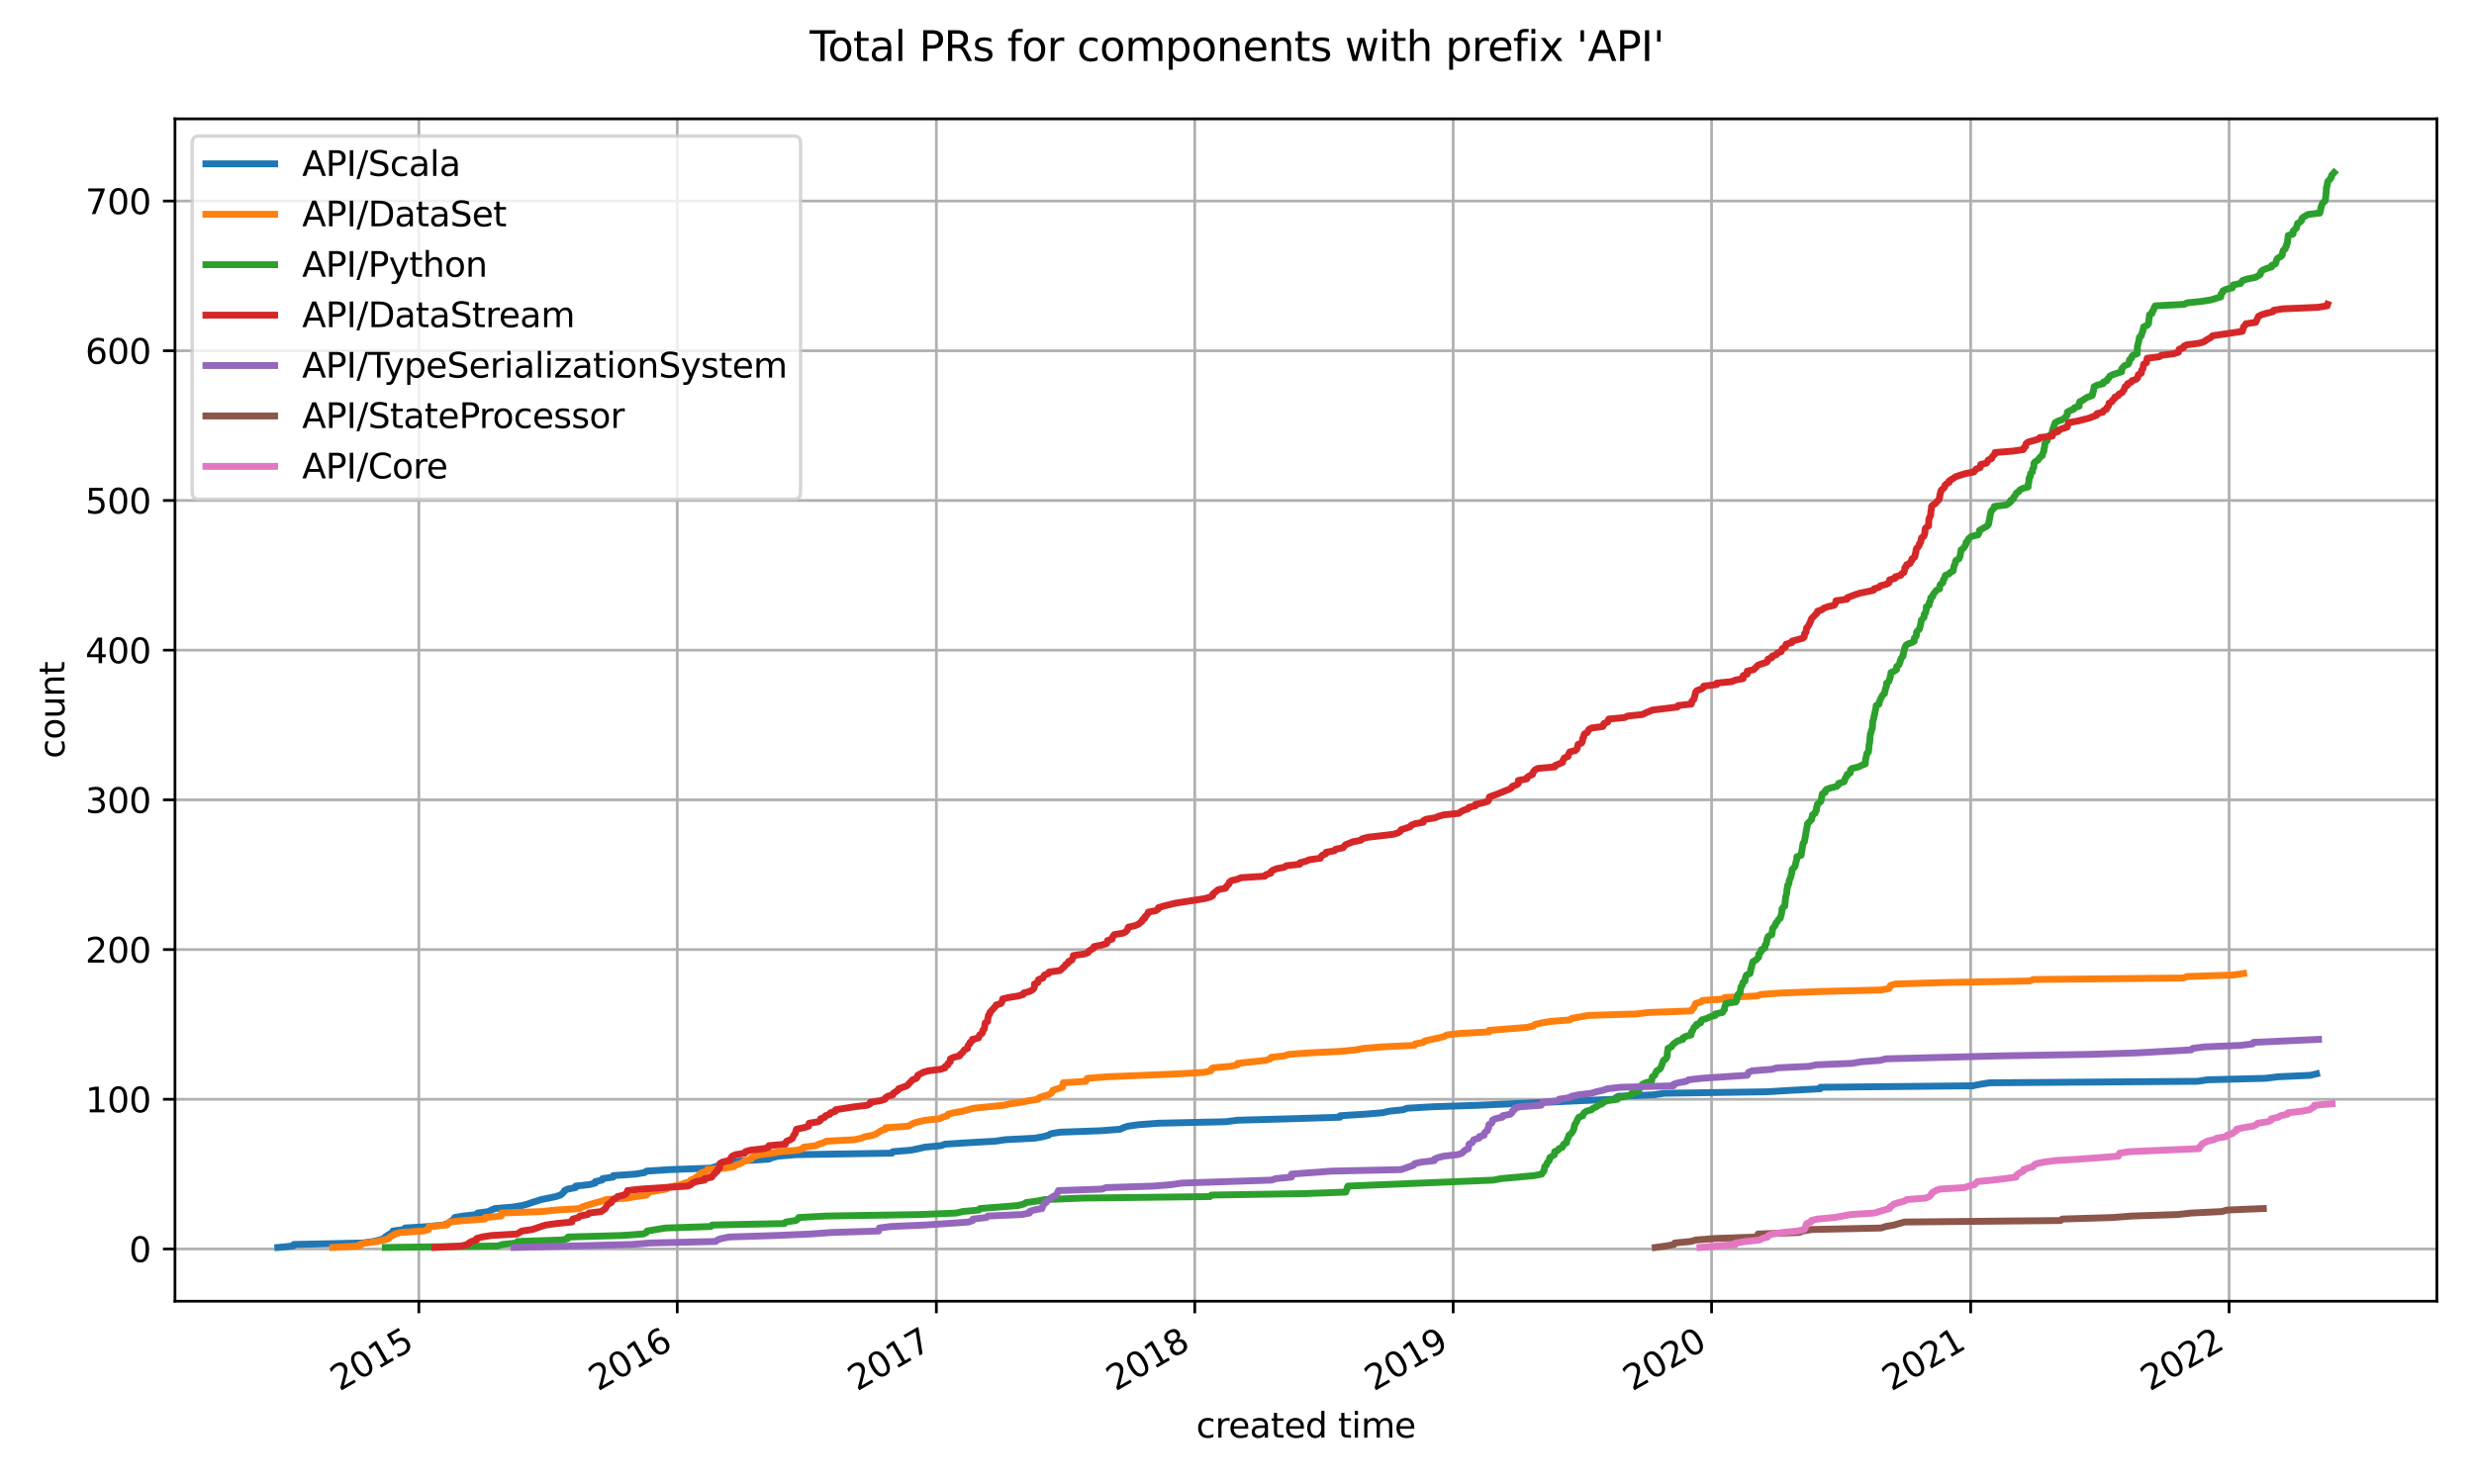 <?xml version="1.0" encoding="utf-8" standalone="no"?>
<!DOCTYPE svg PUBLIC "-//W3C//DTD SVG 1.1//EN"
  "http://www.w3.org/Graphics/SVG/1.1/DTD/svg11.dtd">
<svg xmlns:xlink="http://www.w3.org/1999/xlink" width="720pt" height="432pt" viewBox="0 0 720 432" xmlns="http://www.w3.org/2000/svg" version="1.1">
 <defs>
  <style type="text/css">*{stroke-linejoin: round; stroke-linecap: butt}</style>
 </defs>
 <g id="figure_1">
  <g id="patch_1">
   <path d="M 0 432 
L 720 432 
L 720 0 
L 0 0 
z
" style="fill: #ffffff"/>
  </g>
  <g id="axes_1">
   <g id="patch_2">
    <path d="M 50.925 378.79 
L 709.2 378.79 
L 709.2 34.6 
L 50.925 34.6 
z
" style="fill: #ffffff"/>
   </g>
   <g id="matplotlib.axis_1">
    <g id="xtick_1">
     <g id="line2d_1">
      <path d="M 121.893 378.79 
L 121.893 34.6 
" clip-path="url(#p6bccc54f97)" style="fill: none; stroke: #b0b0b0; stroke-width: 0.8; stroke-linecap: square"/>
     </g>
     <g id="line2d_2">
      <defs>
       <path id="mc519b0abd3" d="M 0 0 
L 0 3.5 
" style="stroke: #000000; stroke-width: 0.8"/>
      </defs>
      <g>
       <use xlink:href="#mc519b0abd3" x="121.893" y="378.79" style="stroke: #000000; stroke-width: 0.8"/>
      </g>
     </g>
     <g id="text_1">
      <!-- 2015 -->
      <g transform="translate(98.812 405.095)rotate(-30)scale(0.1 -0.1)">
       <defs>
        <path id="DejaVuSans-32" d="M 1228 531 
L 3431 531 
L 3431 0 
L 469 0 
L 469 531 
Q 828 903 1448 1529 
Q 2069 2156 2228 2338 
Q 2531 2678 2651 2914 
Q 2772 3150 2772 3378 
Q 2772 3750 2511 3984 
Q 2250 4219 1831 4219 
Q 1534 4219 1204 4116 
Q 875 4013 500 3803 
L 500 4441 
Q 881 4594 1212 4672 
Q 1544 4750 1819 4750 
Q 2544 4750 2975 4387 
Q 3406 4025 3406 3419 
Q 3406 3131 3298 2873 
Q 3191 2616 2906 2266 
Q 2828 2175 2409 1742 
Q 1991 1309 1228 531 
z
" transform="scale(0.016)"/>
        <path id="DejaVuSans-30" d="M 2034 4250 
Q 1547 4250 1301 3770 
Q 1056 3291 1056 2328 
Q 1056 1369 1301 889 
Q 1547 409 2034 409 
Q 2525 409 2770 889 
Q 3016 1369 3016 2328 
Q 3016 3291 2770 3770 
Q 2525 4250 2034 4250 
z
M 2034 4750 
Q 2819 4750 3233 4129 
Q 3647 3509 3647 2328 
Q 3647 1150 3233 529 
Q 2819 -91 2034 -91 
Q 1250 -91 836 529 
Q 422 1150 422 2328 
Q 422 3509 836 4129 
Q 1250 4750 2034 4750 
z
" transform="scale(0.016)"/>
        <path id="DejaVuSans-31" d="M 794 531 
L 1825 531 
L 1825 4091 
L 703 3866 
L 703 4441 
L 1819 4666 
L 2450 4666 
L 2450 531 
L 3481 531 
L 3481 0 
L 794 0 
L 794 531 
z
" transform="scale(0.016)"/>
        <path id="DejaVuSans-35" d="M 691 4666 
L 3169 4666 
L 3169 4134 
L 1269 4134 
L 1269 2991 
Q 1406 3038 1543 3061 
Q 1681 3084 1819 3084 
Q 2600 3084 3056 2656 
Q 3513 2228 3513 1497 
Q 3513 744 3044 326 
Q 2575 -91 1722 -91 
Q 1428 -91 1123 -41 
Q 819 9 494 109 
L 494 744 
Q 775 591 1075 516 
Q 1375 441 1709 441 
Q 2250 441 2565 725 
Q 2881 1009 2881 1497 
Q 2881 1984 2565 2268 
Q 2250 2553 1709 2553 
Q 1456 2553 1204 2497 
Q 953 2441 691 2322 
L 691 4666 
z
" transform="scale(0.016)"/>
       </defs>
       <use xlink:href="#DejaVuSans-32"/>
       <use xlink:href="#DejaVuSans-30" x="63.623"/>
       <use xlink:href="#DejaVuSans-31" x="127.246"/>
       <use xlink:href="#DejaVuSans-35" x="190.869"/>
      </g>
     </g>
    </g>
    <g id="xtick_2">
     <g id="line2d_3">
      <path d="M 197.096 378.79 
L 197.096 34.6 
" clip-path="url(#p6bccc54f97)" style="fill: none; stroke: #b0b0b0; stroke-width: 0.8; stroke-linecap: square"/>
     </g>
     <g id="line2d_4">
      <g>
       <use xlink:href="#mc519b0abd3" x="197.096" y="378.79" style="stroke: #000000; stroke-width: 0.8"/>
      </g>
     </g>
     <g id="text_2">
      <!-- 2016 -->
      <g transform="translate(174.015 405.095)rotate(-30)scale(0.1 -0.1)">
       <defs>
        <path id="DejaVuSans-36" d="M 2113 2584 
Q 1688 2584 1439 2293 
Q 1191 2003 1191 1497 
Q 1191 994 1439 701 
Q 1688 409 2113 409 
Q 2538 409 2786 701 
Q 3034 994 3034 1497 
Q 3034 2003 2786 2293 
Q 2538 2584 2113 2584 
z
M 3366 4563 
L 3366 3988 
Q 3128 4100 2886 4159 
Q 2644 4219 2406 4219 
Q 1781 4219 1451 3797 
Q 1122 3375 1075 2522 
Q 1259 2794 1537 2939 
Q 1816 3084 2150 3084 
Q 2853 3084 3261 2657 
Q 3669 2231 3669 1497 
Q 3669 778 3244 343 
Q 2819 -91 2113 -91 
Q 1303 -91 875 529 
Q 447 1150 447 2328 
Q 447 3434 972 4092 
Q 1497 4750 2381 4750 
Q 2619 4750 2861 4703 
Q 3103 4656 3366 4563 
z
" transform="scale(0.016)"/>
       </defs>
       <use xlink:href="#DejaVuSans-32"/>
       <use xlink:href="#DejaVuSans-30" x="63.623"/>
       <use xlink:href="#DejaVuSans-31" x="127.246"/>
       <use xlink:href="#DejaVuSans-36" x="190.869"/>
      </g>
     </g>
    </g>
    <g id="xtick_3">
     <g id="line2d_5">
      <path d="M 272.505 378.79 
L 272.505 34.6 
" clip-path="url(#p6bccc54f97)" style="fill: none; stroke: #b0b0b0; stroke-width: 0.8; stroke-linecap: square"/>
     </g>
     <g id="line2d_6">
      <g>
       <use xlink:href="#mc519b0abd3" x="272.505" y="378.79" style="stroke: #000000; stroke-width: 0.8"/>
      </g>
     </g>
     <g id="text_3">
      <!-- 2017 -->
      <g transform="translate(249.425 405.095)rotate(-30)scale(0.1 -0.1)">
       <defs>
        <path id="DejaVuSans-37" d="M 525 4666 
L 3525 4666 
L 3525 4397 
L 1831 0 
L 1172 0 
L 2766 4134 
L 525 4134 
L 525 4666 
z
" transform="scale(0.016)"/>
       </defs>
       <use xlink:href="#DejaVuSans-32"/>
       <use xlink:href="#DejaVuSans-30" x="63.623"/>
       <use xlink:href="#DejaVuSans-31" x="127.246"/>
       <use xlink:href="#DejaVuSans-37" x="190.869"/>
      </g>
     </g>
    </g>
    <g id="xtick_4">
     <g id="line2d_7">
      <path d="M 347.708 378.79 
L 347.708 34.6 
" clip-path="url(#p6bccc54f97)" style="fill: none; stroke: #b0b0b0; stroke-width: 0.8; stroke-linecap: square"/>
     </g>
     <g id="line2d_8">
      <g>
       <use xlink:href="#mc519b0abd3" x="347.708" y="378.79" style="stroke: #000000; stroke-width: 0.8"/>
      </g>
     </g>
     <g id="text_4">
      <!-- 2018 -->
      <g transform="translate(324.628 405.095)rotate(-30)scale(0.1 -0.1)">
       <defs>
        <path id="DejaVuSans-38" d="M 2034 2216 
Q 1584 2216 1326 1975 
Q 1069 1734 1069 1313 
Q 1069 891 1326 650 
Q 1584 409 2034 409 
Q 2484 409 2743 651 
Q 3003 894 3003 1313 
Q 3003 1734 2745 1975 
Q 2488 2216 2034 2216 
z
M 1403 2484 
Q 997 2584 770 2862 
Q 544 3141 544 3541 
Q 544 4100 942 4425 
Q 1341 4750 2034 4750 
Q 2731 4750 3128 4425 
Q 3525 4100 3525 3541 
Q 3525 3141 3298 2862 
Q 3072 2584 2669 2484 
Q 3125 2378 3379 2068 
Q 3634 1759 3634 1313 
Q 3634 634 3220 271 
Q 2806 -91 2034 -91 
Q 1263 -91 848 271 
Q 434 634 434 1313 
Q 434 1759 690 2068 
Q 947 2378 1403 2484 
z
M 1172 3481 
Q 1172 3119 1398 2916 
Q 1625 2713 2034 2713 
Q 2441 2713 2670 2916 
Q 2900 3119 2900 3481 
Q 2900 3844 2670 4047 
Q 2441 4250 2034 4250 
Q 1625 4250 1398 4047 
Q 1172 3844 1172 3481 
z
" transform="scale(0.016)"/>
       </defs>
       <use xlink:href="#DejaVuSans-32"/>
       <use xlink:href="#DejaVuSans-30" x="63.623"/>
       <use xlink:href="#DejaVuSans-31" x="127.246"/>
       <use xlink:href="#DejaVuSans-38" x="190.869"/>
      </g>
     </g>
    </g>
    <g id="xtick_5">
     <g id="line2d_9">
      <path d="M 422.911 378.79 
L 422.911 34.6 
" clip-path="url(#p6bccc54f97)" style="fill: none; stroke: #b0b0b0; stroke-width: 0.8; stroke-linecap: square"/>
     </g>
     <g id="line2d_10">
      <g>
       <use xlink:href="#mc519b0abd3" x="422.911" y="378.79" style="stroke: #000000; stroke-width: 0.8"/>
      </g>
     </g>
     <g id="text_5">
      <!-- 2019 -->
      <g transform="translate(399.831 405.095)rotate(-30)scale(0.1 -0.1)">
       <defs>
        <path id="DejaVuSans-39" d="M 703 97 
L 703 672 
Q 941 559 1184 500 
Q 1428 441 1663 441 
Q 2288 441 2617 861 
Q 2947 1281 2994 2138 
Q 2813 1869 2534 1725 
Q 2256 1581 1919 1581 
Q 1219 1581 811 2004 
Q 403 2428 403 3163 
Q 403 3881 828 4315 
Q 1253 4750 1959 4750 
Q 2769 4750 3195 4129 
Q 3622 3509 3622 2328 
Q 3622 1225 3098 567 
Q 2575 -91 1691 -91 
Q 1453 -91 1209 -44 
Q 966 3 703 97 
z
M 1959 2075 
Q 2384 2075 2632 2365 
Q 2881 2656 2881 3163 
Q 2881 3666 2632 3958 
Q 2384 4250 1959 4250 
Q 1534 4250 1286 3958 
Q 1038 3666 1038 3163 
Q 1038 2656 1286 2365 
Q 1534 2075 1959 2075 
z
" transform="scale(0.016)"/>
       </defs>
       <use xlink:href="#DejaVuSans-32"/>
       <use xlink:href="#DejaVuSans-30" x="63.623"/>
       <use xlink:href="#DejaVuSans-31" x="127.246"/>
       <use xlink:href="#DejaVuSans-39" x="190.869"/>
      </g>
     </g>
    </g>
    <g id="xtick_6">
     <g id="line2d_11">
      <path d="M 498.114 378.79 
L 498.114 34.6 
" clip-path="url(#p6bccc54f97)" style="fill: none; stroke: #b0b0b0; stroke-width: 0.8; stroke-linecap: square"/>
     </g>
     <g id="line2d_12">
      <g>
       <use xlink:href="#mc519b0abd3" x="498.114" y="378.79" style="stroke: #000000; stroke-width: 0.8"/>
      </g>
     </g>
     <g id="text_6">
      <!-- 2020 -->
      <g transform="translate(475.034 405.095)rotate(-30)scale(0.1 -0.1)">
       <use xlink:href="#DejaVuSans-32"/>
       <use xlink:href="#DejaVuSans-30" x="63.623"/>
       <use xlink:href="#DejaVuSans-32" x="127.246"/>
       <use xlink:href="#DejaVuSans-30" x="190.869"/>
      </g>
     </g>
    </g>
    <g id="xtick_7">
     <g id="line2d_13">
      <path d="M 573.523 378.79 
L 573.523 34.6 
" clip-path="url(#p6bccc54f97)" style="fill: none; stroke: #b0b0b0; stroke-width: 0.8; stroke-linecap: square"/>
     </g>
     <g id="line2d_14">
      <g>
       <use xlink:href="#mc519b0abd3" x="573.523" y="378.79" style="stroke: #000000; stroke-width: 0.8"/>
      </g>
     </g>
     <g id="text_7">
      <!-- 2021 -->
      <g transform="translate(550.443 405.095)rotate(-30)scale(0.1 -0.1)">
       <use xlink:href="#DejaVuSans-32"/>
       <use xlink:href="#DejaVuSans-30" x="63.623"/>
       <use xlink:href="#DejaVuSans-32" x="127.246"/>
       <use xlink:href="#DejaVuSans-31" x="190.869"/>
      </g>
     </g>
    </g>
    <g id="xtick_8">
     <g id="line2d_15">
      <path d="M 648.726 378.79 
L 648.726 34.6 
" clip-path="url(#p6bccc54f97)" style="fill: none; stroke: #b0b0b0; stroke-width: 0.8; stroke-linecap: square"/>
     </g>
     <g id="line2d_16">
      <g>
       <use xlink:href="#mc519b0abd3" x="648.726" y="378.79" style="stroke: #000000; stroke-width: 0.8"/>
      </g>
     </g>
     <g id="text_8">
      <!-- 2022 -->
      <g transform="translate(625.646 405.095)rotate(-30)scale(0.1 -0.1)">
       <use xlink:href="#DejaVuSans-32"/>
       <use xlink:href="#DejaVuSans-30" x="63.623"/>
       <use xlink:href="#DejaVuSans-32" x="127.246"/>
       <use xlink:href="#DejaVuSans-32" x="190.869"/>
      </g>
     </g>
    </g>
    <g id="text_9">
     <!-- created time -->
     <g transform="translate(348.134 418.495)scale(0.1 -0.1)">
      <defs>
       <path id="DejaVuSans-63" d="M 3122 3366 
L 3122 2828 
Q 2878 2963 2633 3030 
Q 2388 3097 2138 3097 
Q 1578 3097 1268 2742 
Q 959 2388 959 1747 
Q 959 1106 1268 751 
Q 1578 397 2138 397 
Q 2388 397 2633 464 
Q 2878 531 3122 666 
L 3122 134 
Q 2881 22 2623 -34 
Q 2366 -91 2075 -91 
Q 1284 -91 818 406 
Q 353 903 353 1747 
Q 353 2603 823 3093 
Q 1294 3584 2113 3584 
Q 2378 3584 2631 3529 
Q 2884 3475 3122 3366 
z
" transform="scale(0.016)"/>
       <path id="DejaVuSans-72" d="M 2631 2963 
Q 2534 3019 2420 3045 
Q 2306 3072 2169 3072 
Q 1681 3072 1420 2755 
Q 1159 2438 1159 1844 
L 1159 0 
L 581 0 
L 581 3500 
L 1159 3500 
L 1159 2956 
Q 1341 3275 1631 3429 
Q 1922 3584 2338 3584 
Q 2397 3584 2469 3576 
Q 2541 3569 2628 3553 
L 2631 2963 
z
" transform="scale(0.016)"/>
       <path id="DejaVuSans-65" d="M 3597 1894 
L 3597 1613 
L 953 1613 
Q 991 1019 1311 708 
Q 1631 397 2203 397 
Q 2534 397 2845 478 
Q 3156 559 3463 722 
L 3463 178 
Q 3153 47 2828 -22 
Q 2503 -91 2169 -91 
Q 1331 -91 842 396 
Q 353 884 353 1716 
Q 353 2575 817 3079 
Q 1281 3584 2069 3584 
Q 2775 3584 3186 3129 
Q 3597 2675 3597 1894 
z
M 3022 2063 
Q 3016 2534 2758 2815 
Q 2500 3097 2075 3097 
Q 1594 3097 1305 2825 
Q 1016 2553 972 2059 
L 3022 2063 
z
" transform="scale(0.016)"/>
       <path id="DejaVuSans-61" d="M 2194 1759 
Q 1497 1759 1228 1600 
Q 959 1441 959 1056 
Q 959 750 1161 570 
Q 1363 391 1709 391 
Q 2188 391 2477 730 
Q 2766 1069 2766 1631 
L 2766 1759 
L 2194 1759 
z
M 3341 1997 
L 3341 0 
L 2766 0 
L 2766 531 
Q 2569 213 2275 61 
Q 1981 -91 1556 -91 
Q 1019 -91 701 211 
Q 384 513 384 1019 
Q 384 1609 779 1909 
Q 1175 2209 1959 2209 
L 2766 2209 
L 2766 2266 
Q 2766 2663 2505 2880 
Q 2244 3097 1772 3097 
Q 1472 3097 1187 3025 
Q 903 2953 641 2809 
L 641 3341 
Q 956 3463 1253 3523 
Q 1550 3584 1831 3584 
Q 2591 3584 2966 3190 
Q 3341 2797 3341 1997 
z
" transform="scale(0.016)"/>
       <path id="DejaVuSans-74" d="M 1172 4494 
L 1172 3500 
L 2356 3500 
L 2356 3053 
L 1172 3053 
L 1172 1153 
Q 1172 725 1289 603 
Q 1406 481 1766 481 
L 2356 481 
L 2356 0 
L 1766 0 
Q 1100 0 847 248 
Q 594 497 594 1153 
L 594 3053 
L 172 3053 
L 172 3500 
L 594 3500 
L 594 4494 
L 1172 4494 
z
" transform="scale(0.016)"/>
       <path id="DejaVuSans-64" d="M 2906 2969 
L 2906 4863 
L 3481 4863 
L 3481 0 
L 2906 0 
L 2906 525 
Q 2725 213 2448 61 
Q 2172 -91 1784 -91 
Q 1150 -91 751 415 
Q 353 922 353 1747 
Q 353 2572 751 3078 
Q 1150 3584 1784 3584 
Q 2172 3584 2448 3432 
Q 2725 3281 2906 2969 
z
M 947 1747 
Q 947 1113 1208 752 
Q 1469 391 1925 391 
Q 2381 391 2643 752 
Q 2906 1113 2906 1747 
Q 2906 2381 2643 2742 
Q 2381 3103 1925 3103 
Q 1469 3103 1208 2742 
Q 947 2381 947 1747 
z
" transform="scale(0.016)"/>
       <path id="DejaVuSans-20" transform="scale(0.016)"/>
       <path id="DejaVuSans-69" d="M 603 3500 
L 1178 3500 
L 1178 0 
L 603 0 
L 603 3500 
z
M 603 4863 
L 1178 4863 
L 1178 4134 
L 603 4134 
L 603 4863 
z
" transform="scale(0.016)"/>
       <path id="DejaVuSans-6d" d="M 3328 2828 
Q 3544 3216 3844 3400 
Q 4144 3584 4550 3584 
Q 5097 3584 5394 3201 
Q 5691 2819 5691 2113 
L 5691 0 
L 5113 0 
L 5113 2094 
Q 5113 2597 4934 2840 
Q 4756 3084 4391 3084 
Q 3944 3084 3684 2787 
Q 3425 2491 3425 1978 
L 3425 0 
L 2847 0 
L 2847 2094 
Q 2847 2600 2669 2842 
Q 2491 3084 2119 3084 
Q 1678 3084 1418 2786 
Q 1159 2488 1159 1978 
L 1159 0 
L 581 0 
L 581 3500 
L 1159 3500 
L 1159 2956 
Q 1356 3278 1631 3431 
Q 1906 3584 2284 3584 
Q 2666 3584 2933 3390 
Q 3200 3197 3328 2828 
z
" transform="scale(0.016)"/>
      </defs>
      <use xlink:href="#DejaVuSans-63"/>
      <use xlink:href="#DejaVuSans-72" x="54.98"/>
      <use xlink:href="#DejaVuSans-65" x="93.844"/>
      <use xlink:href="#DejaVuSans-61" x="155.367"/>
      <use xlink:href="#DejaVuSans-74" x="216.646"/>
      <use xlink:href="#DejaVuSans-65" x="255.855"/>
      <use xlink:href="#DejaVuSans-64" x="317.379"/>
      <use xlink:href="#DejaVuSans-20" x="380.855"/>
      <use xlink:href="#DejaVuSans-74" x="412.643"/>
      <use xlink:href="#DejaVuSans-69" x="451.852"/>
      <use xlink:href="#DejaVuSans-6d" x="479.635"/>
      <use xlink:href="#DejaVuSans-65" x="577.047"/>
     </g>
    </g>
   </g>
   <g id="matplotlib.axis_2">
    <g id="ytick_1">
     <g id="line2d_17">
      <path d="M 50.925 363.581 
L 709.2 363.581 
" clip-path="url(#p6bccc54f97)" style="fill: none; stroke: #b0b0b0; stroke-width: 0.8; stroke-linecap: square"/>
     </g>
     <g id="line2d_18">
      <defs>
       <path id="m9406b62e3e" d="M 0 0 
L -3.5 0 
" style="stroke: #000000; stroke-width: 0.8"/>
      </defs>
      <g>
       <use xlink:href="#m9406b62e3e" x="50.925" y="363.581" style="stroke: #000000; stroke-width: 0.8"/>
      </g>
     </g>
     <g id="text_10">
      <!-- 0 -->
      <g transform="translate(37.562 367.38)scale(0.1 -0.1)">
       <use xlink:href="#DejaVuSans-30"/>
      </g>
     </g>
    </g>
    <g id="ytick_2">
     <g id="line2d_19">
      <path d="M 50.925 320.001 
L 709.2 320.001 
" clip-path="url(#p6bccc54f97)" style="fill: none; stroke: #b0b0b0; stroke-width: 0.8; stroke-linecap: square"/>
     </g>
     <g id="line2d_20">
      <g>
       <use xlink:href="#m9406b62e3e" x="50.925" y="320.001" style="stroke: #000000; stroke-width: 0.8"/>
      </g>
     </g>
     <g id="text_11">
      <!-- 100 -->
      <g transform="translate(24.837 323.8)scale(0.1 -0.1)">
       <use xlink:href="#DejaVuSans-31"/>
       <use xlink:href="#DejaVuSans-30" x="63.623"/>
       <use xlink:href="#DejaVuSans-30" x="127.246"/>
      </g>
     </g>
    </g>
    <g id="ytick_3">
     <g id="line2d_21">
      <path d="M 50.925 276.422 
L 709.2 276.422 
" clip-path="url(#p6bccc54f97)" style="fill: none; stroke: #b0b0b0; stroke-width: 0.8; stroke-linecap: square"/>
     </g>
     <g id="line2d_22">
      <g>
       <use xlink:href="#m9406b62e3e" x="50.925" y="276.422" style="stroke: #000000; stroke-width: 0.8"/>
      </g>
     </g>
     <g id="text_12">
      <!-- 200 -->
      <g transform="translate(24.837 280.221)scale(0.1 -0.1)">
       <use xlink:href="#DejaVuSans-32"/>
       <use xlink:href="#DejaVuSans-30" x="63.623"/>
       <use xlink:href="#DejaVuSans-30" x="127.246"/>
      </g>
     </g>
    </g>
    <g id="ytick_4">
     <g id="line2d_23">
      <path d="M 50.925 232.842 
L 709.2 232.842 
" clip-path="url(#p6bccc54f97)" style="fill: none; stroke: #b0b0b0; stroke-width: 0.8; stroke-linecap: square"/>
     </g>
     <g id="line2d_24">
      <g>
       <use xlink:href="#m9406b62e3e" x="50.925" y="232.842" style="stroke: #000000; stroke-width: 0.8"/>
      </g>
     </g>
     <g id="text_13">
      <!-- 300 -->
      <g transform="translate(24.837 236.642)scale(0.1 -0.1)">
       <defs>
        <path id="DejaVuSans-33" d="M 2597 2516 
Q 3050 2419 3304 2112 
Q 3559 1806 3559 1356 
Q 3559 666 3084 287 
Q 2609 -91 1734 -91 
Q 1441 -91 1130 -33 
Q 819 25 488 141 
L 488 750 
Q 750 597 1062 519 
Q 1375 441 1716 441 
Q 2309 441 2620 675 
Q 2931 909 2931 1356 
Q 2931 1769 2642 2001 
Q 2353 2234 1838 2234 
L 1294 2234 
L 1294 2753 
L 1863 2753 
Q 2328 2753 2575 2939 
Q 2822 3125 2822 3475 
Q 2822 3834 2567 4026 
Q 2313 4219 1838 4219 
Q 1578 4219 1281 4162 
Q 984 4106 628 3988 
L 628 4550 
Q 988 4650 1302 4700 
Q 1616 4750 1894 4750 
Q 2613 4750 3031 4423 
Q 3450 4097 3450 3541 
Q 3450 3153 3228 2886 
Q 3006 2619 2597 2516 
z
" transform="scale(0.016)"/>
       </defs>
       <use xlink:href="#DejaVuSans-33"/>
       <use xlink:href="#DejaVuSans-30" x="63.623"/>
       <use xlink:href="#DejaVuSans-30" x="127.246"/>
      </g>
     </g>
    </g>
    <g id="ytick_5">
     <g id="line2d_25">
      <path d="M 50.925 189.263 
L 709.2 189.263 
" clip-path="url(#p6bccc54f97)" style="fill: none; stroke: #b0b0b0; stroke-width: 0.8; stroke-linecap: square"/>
     </g>
     <g id="line2d_26">
      <g>
       <use xlink:href="#m9406b62e3e" x="50.925" y="189.263" style="stroke: #000000; stroke-width: 0.8"/>
      </g>
     </g>
     <g id="text_14">
      <!-- 400 -->
      <g transform="translate(24.837 193.062)scale(0.1 -0.1)">
       <defs>
        <path id="DejaVuSans-34" d="M 2419 4116 
L 825 1625 
L 2419 1625 
L 2419 4116 
z
M 2253 4666 
L 3047 4666 
L 3047 1625 
L 3713 1625 
L 3713 1100 
L 3047 1100 
L 3047 0 
L 2419 0 
L 2419 1100 
L 313 1100 
L 313 1709 
L 2253 4666 
z
" transform="scale(0.016)"/>
       </defs>
       <use xlink:href="#DejaVuSans-34"/>
       <use xlink:href="#DejaVuSans-30" x="63.623"/>
       <use xlink:href="#DejaVuSans-30" x="127.246"/>
      </g>
     </g>
    </g>
    <g id="ytick_6">
     <g id="line2d_27">
      <path d="M 50.925 145.684 
L 709.2 145.684 
" clip-path="url(#p6bccc54f97)" style="fill: none; stroke: #b0b0b0; stroke-width: 0.8; stroke-linecap: square"/>
     </g>
     <g id="line2d_28">
      <g>
       <use xlink:href="#m9406b62e3e" x="50.925" y="145.684" style="stroke: #000000; stroke-width: 0.8"/>
      </g>
     </g>
     <g id="text_15">
      <!-- 500 -->
      <g transform="translate(24.837 149.483)scale(0.1 -0.1)">
       <use xlink:href="#DejaVuSans-35"/>
       <use xlink:href="#DejaVuSans-30" x="63.623"/>
       <use xlink:href="#DejaVuSans-30" x="127.246"/>
      </g>
     </g>
    </g>
    <g id="ytick_7">
     <g id="line2d_29">
      <path d="M 50.925 102.104 
L 709.2 102.104 
" clip-path="url(#p6bccc54f97)" style="fill: none; stroke: #b0b0b0; stroke-width: 0.8; stroke-linecap: square"/>
     </g>
     <g id="line2d_30">
      <g>
       <use xlink:href="#m9406b62e3e" x="50.925" y="102.104" style="stroke: #000000; stroke-width: 0.8"/>
      </g>
     </g>
     <g id="text_16">
      <!-- 600 -->
      <g transform="translate(24.837 105.904)scale(0.1 -0.1)">
       <use xlink:href="#DejaVuSans-36"/>
       <use xlink:href="#DejaVuSans-30" x="63.623"/>
       <use xlink:href="#DejaVuSans-30" x="127.246"/>
      </g>
     </g>
    </g>
    <g id="ytick_8">
     <g id="line2d_31">
      <path d="M 50.925 58.525 
L 709.2 58.525 
" clip-path="url(#p6bccc54f97)" style="fill: none; stroke: #b0b0b0; stroke-width: 0.8; stroke-linecap: square"/>
     </g>
     <g id="line2d_32">
      <g>
       <use xlink:href="#m9406b62e3e" x="50.925" y="58.525" style="stroke: #000000; stroke-width: 0.8"/>
      </g>
     </g>
     <g id="text_17">
      <!-- 700 -->
      <g transform="translate(24.837 62.324)scale(0.1 -0.1)">
       <use xlink:href="#DejaVuSans-37"/>
       <use xlink:href="#DejaVuSans-30" x="63.623"/>
       <use xlink:href="#DejaVuSans-30" x="127.246"/>
      </g>
     </g>
    </g>
    <g id="text_18">
     <!-- count -->
     <g transform="translate(18.758 220.801)rotate(-90)scale(0.1 -0.1)">
      <defs>
       <path id="DejaVuSans-6f" d="M 1959 3097 
Q 1497 3097 1228 2736 
Q 959 2375 959 1747 
Q 959 1119 1226 758 
Q 1494 397 1959 397 
Q 2419 397 2687 759 
Q 2956 1122 2956 1747 
Q 2956 2369 2687 2733 
Q 2419 3097 1959 3097 
z
M 1959 3584 
Q 2709 3584 3137 3096 
Q 3566 2609 3566 1747 
Q 3566 888 3137 398 
Q 2709 -91 1959 -91 
Q 1206 -91 779 398 
Q 353 888 353 1747 
Q 353 2609 779 3096 
Q 1206 3584 1959 3584 
z
" transform="scale(0.016)"/>
       <path id="DejaVuSans-75" d="M 544 1381 
L 544 3500 
L 1119 3500 
L 1119 1403 
Q 1119 906 1312 657 
Q 1506 409 1894 409 
Q 2359 409 2629 706 
Q 2900 1003 2900 1516 
L 2900 3500 
L 3475 3500 
L 3475 0 
L 2900 0 
L 2900 538 
Q 2691 219 2414 64 
Q 2138 -91 1772 -91 
Q 1169 -91 856 284 
Q 544 659 544 1381 
z
M 1991 3584 
L 1991 3584 
z
" transform="scale(0.016)"/>
       <path id="DejaVuSans-6e" d="M 3513 2113 
L 3513 0 
L 2938 0 
L 2938 2094 
Q 2938 2591 2744 2837 
Q 2550 3084 2163 3084 
Q 1697 3084 1428 2787 
Q 1159 2491 1159 1978 
L 1159 0 
L 581 0 
L 581 3500 
L 1159 3500 
L 1159 2956 
Q 1366 3272 1645 3428 
Q 1925 3584 2291 3584 
Q 2894 3584 3203 3211 
Q 3513 2838 3513 2113 
z
" transform="scale(0.016)"/>
      </defs>
      <use xlink:href="#DejaVuSans-63"/>
      <use xlink:href="#DejaVuSans-6f" x="54.98"/>
      <use xlink:href="#DejaVuSans-75" x="116.162"/>
      <use xlink:href="#DejaVuSans-6e" x="179.541"/>
      <use xlink:href="#DejaVuSans-74" x="242.92"/>
     </g>
    </g>
   </g>
   <g id="line2d_33">
    <path d="M 80.847 363.145 
L 85.346 362.709 
L 85.492 362.273 
L 105.579 361.837 
L 108.618 361.402 
L 110.534 360.966 
L 111.725 360.53 
L 112.105 360.094 
L 112.755 359.658 
L 113.444 359.223 
L 114.267 358.787 
L 114.365 358.351 
L 117.651 357.915 
L 117.896 357.479 
L 124.765 357.044 
L 129.043 356.608 
L 130.414 356.172 
L 130.904 355.736 
L 131.557 355.3 
L 132.14 354.865 
L 132.295 354.429 
L 134.793 353.993 
L 138.962 353.557 
L 138.985 353.122 
L 142.189 352.686 
L 142.999 352.25 
L 144.057 351.814 
L 149.244 351.378 
L 151.936 350.943 
L 153.545 350.507 
L 154.762 350.071 
L 156.17 349.635 
L 157.505 349.199 
L 159.686 348.764 
L 161.762 348.328 
L 163.091 347.892 
L 163.645 347.456 
L 164.069 347.02 
L 164.294 346.585 
L 165.233 346.149 
L 167.531 345.713 
L 167.541 345.277 
L 171.531 344.841 
L 173.232 344.406 
L 173.26 343.97 
L 175.219 343.534 
L 175.378 343.098 
L 178.436 342.662 
L 178.49 342.227 
L 184.872 341.791 
L 187.582 341.355 
L 188.127 340.919 
L 194.925 340.483 
L 206.876 340.048 
L 208.326 339.612 
L 209.396 339.176 
L 209.558 338.74 
L 211.98 338.305 
L 216.932 337.869 
L 223.777 337.433 
L 224.685 336.997 
L 226.454 336.561 
L 231.799 336.126 
L 259.571 335.69 
L 259.835 335.254 
L 265.159 334.818 
L 267.274 334.382 
L 269.101 333.947 
L 273.854 333.511 
L 275.016 333.075 
L 281.863 332.639 
L 289.672 332.203 
L 292.583 331.768 
L 301.125 331.332 
L 303.524 330.896 
L 305.176 330.46 
L 305.795 330.024 
L 308.482 329.589 
L 320.542 329.153 
L 326.047 328.717 
L 326.916 328.281 
L 328.188 327.845 
L 331.321 327.41 
L 337.114 326.974 
L 356.724 326.538 
L 360.151 326.102 
L 376.076 325.667 
L 389.997 325.231 
L 389.997 324.795 
L 397.036 324.359 
L 402.405 323.923 
L 404.235 323.488 
L 408.369 323.052 
L 409.44 322.616 
L 417.028 322.18 
L 430.485 321.744 
L 440.03 321.309 
L 450.186 320.873 
L 459.478 320.437 
L 469.814 320.001 
L 470.208 319.565 
L 470.989 319.13 
L 481.382 318.694 
L 484.295 318.258 
L 514.307 317.822 
L 521.521 317.386 
L 529.746 316.951 
L 529.798 316.515 
L 574.065 316.079 
L 576.274 315.643 
L 579.003 315.207 
L 639.553 314.772 
L 642.436 314.336 
L 659.312 313.9 
L 662.852 313.464 
L 672.35 313.028 
L 674.18 312.593 
" clip-path="url(#p6bccc54f97)" style="fill: none; stroke: #1f77b4; stroke-width: 2; stroke-linecap: square"/>
   </g>
   <g id="line2d_34">
    <path d="M 96.866 363.145 
L 104.708 362.709 
L 104.716 362.273 
L 106.333 361.837 
L 109.832 361.402 
L 111.77 360.966 
L 113.145 360.53 
L 113.444 360.094 
L 115.014 359.223 
L 116.493 358.787 
L 123.205 358.351 
L 124.708 357.915 
L 124.835 357.044 
L 130.118 356.608 
L 130.752 355.736 
L 135.079 355.3 
L 141.129 354.865 
L 141.15 354.429 
L 145.866 353.993 
L 145.93 353.122 
L 157.612 352.686 
L 161.856 352.25 
L 168.751 351.814 
L 169.31 351.378 
L 172.079 350.507 
L 175.219 349.635 
L 176.364 349.199 
L 182.65 348.764 
L 184.872 348.328 
L 188.151 347.892 
L 188.541 347.456 
L 188.778 347.02 
L 193.953 346.149 
L 194.256 345.713 
L 198.208 344.841 
L 199.346 344.406 
L 200.951 343.97 
L 200.978 343.534 
L 202.173 343.098 
L 202.595 342.662 
L 203.504 342.227 
L 203.609 341.791 
L 204.207 341.355 
L 205.722 340.919 
L 205.831 340.483 
L 211.021 340.048 
L 213.678 339.612 
L 214.047 339.176 
L 215.458 338.74 
L 216.945 337.869 
L 218.615 337.433 
L 218.63 336.997 
L 219.61 336.561 
L 221.136 336.126 
L 224.685 335.69 
L 226.93 335.254 
L 232.209 334.818 
L 233.479 334.382 
L 233.86 333.947 
L 237.482 333.511 
L 238.244 333.075 
L 239.695 332.639 
L 240.474 332.203 
L 248.712 331.768 
L 250.651 331.332 
L 251.807 330.896 
L 254.139 330.46 
L 255.091 330.024 
L 256.403 329.153 
L 257.734 328.717 
L 257.741 328.281 
L 264.328 327.845 
L 265.851 326.974 
L 267.32 326.538 
L 269.293 326.102 
L 273.449 325.667 
L 274.284 325.231 
L 275.691 324.795 
L 275.876 324.359 
L 277.531 323.923 
L 280.095 323.488 
L 283.349 322.616 
L 292.165 321.744 
L 294.071 321.309 
L 297.249 320.873 
L 299.31 320.437 
L 302.138 320.001 
L 302.365 319.565 
L 303.583 319.13 
L 305.164 318.694 
L 305.93 318.258 
L 306.41 317.386 
L 309.186 316.515 
L 309.224 316.079 
L 309.419 315.643 
L 309.42 315.207 
L 316.022 314.772 
L 316.083 314.336 
L 316.473 313.9 
L 322.103 313.464 
L 343.293 312.593 
L 350.493 312.157 
L 352.42 311.721 
L 352.423 311.285 
L 353.033 310.85 
L 358.117 310.414 
L 360.151 309.978 
L 360.188 309.542 
L 368.378 308.671 
L 369.693 308.235 
L 369.926 307.799 
L 373.753 307.363 
L 375.138 306.927 
L 381.051 306.492 
L 390.166 306.056 
L 394.611 305.62 
L 396.771 305.184 
L 402.256 304.748 
L 411.683 304.313 
L 411.876 303.877 
L 414.199 303.441 
L 414.689 303.005 
L 418.707 302.134 
L 420.342 301.698 
L 421.084 301.262 
L 425.05 300.826 
L 433.319 300.39 
L 433.322 299.955 
L 444.365 299.083 
L 446.347 298.647 
L 446.71 298.212 
L 448.685 297.776 
L 451.292 297.34 
L 456.83 296.904 
L 457.352 296.468 
L 462.164 295.597 
L 476.169 295.161 
L 479.98 294.725 
L 492.215 294.289 
L 492.363 293.854 
L 492.916 293.418 
L 493.485 292.11 
L 495.088 291.675 
L 495.457 291.239 
L 501.914 290.803 
L 501.933 290.367 
L 511.375 289.931 
L 512.418 289.496 
L 518.596 289.06 
L 530.215 288.624 
L 547.407 288.188 
L 549.792 287.752 
L 550.167 286.881 
L 551.527 286.445 
L 566.296 286.009 
L 590.699 285.574 
L 591.786 285.138 
L 635.435 284.702 
L 636.445 284.266 
L 649.854 283.83 
L 652.951 283.395 
L 652.951 283.395 
" clip-path="url(#p6bccc54f97)" style="fill: none; stroke: #ff7f0e; stroke-width: 2; stroke-linecap: square"/>
   </g>
   <g id="line2d_35">
    <path d="M 112.128 363.145 
L 144.851 362.709 
L 146.175 362.273 
L 150.244 361.837 
L 150.64 361.402 
L 163.589 360.966 
L 165.316 360.53 
L 165.316 360.094 
L 180.948 359.658 
L 187.153 359.223 
L 188.14 358.787 
L 188.344 358.351 
L 193.687 357.479 
L 206.855 357.044 
L 207.279 356.608 
L 228.306 356.172 
L 228.699 355.736 
L 231.618 355.3 
L 232.209 354.865 
L 232.445 354.429 
L 240.446 353.993 
L 267.719 353.557 
L 278.326 353.122 
L 280.095 352.686 
L 284.9 352.25 
L 285.18 351.814 
L 296.154 350.943 
L 297.965 350.507 
L 298.592 350.071 
L 301.851 349.635 
L 304.127 349.199 
L 315.28 348.764 
L 352.162 348.328 
L 352.541 347.892 
L 379.92 347.456 
L 391.673 347.02 
L 391.697 346.585 
L 392.043 346.149 
L 392.094 345.713 
L 392.281 345.277 
L 434.635 343.534 
L 436.854 343.098 
L 446.476 342.227 
L 448.687 341.791 
L 448.908 341.355 
L 449.333 340.919 
L 449.505 340.048 
L 449.56 339.612 
L 450.032 339.176 
L 450.167 338.74 
L 450.428 338.305 
L 450.828 337.869 
L 451.03 336.997 
L 452.414 336.126 
L 452.443 335.254 
L 453.468 334.818 
L 453.707 334.382 
L 454.714 333.947 
L 455.073 333.075 
L 455.92 332.639 
L 455.951 332.203 
L 456.097 331.768 
L 456.537 330.896 
L 456.606 330.46 
L 457.239 330.024 
L 457.834 329.153 
L 458.01 328.717 
L 458.169 327.845 
L 458.287 327.41 
L 458.826 326.538 
L 459.21 325.667 
L 459.487 325.231 
L 460.631 324.795 
L 460.714 324.359 
L 461.054 323.923 
L 461.702 323.488 
L 463.183 323.052 
L 463.618 322.616 
L 464.638 322.18 
L 465.166 321.744 
L 466.281 321.309 
L 466.671 320.873 
L 467.685 320.437 
L 470.713 320.001 
L 470.795 319.565 
L 473.243 319.13 
L 474.756 318.694 
L 474.862 318.258 
L 476.599 317.822 
L 476.957 317.386 
L 476.989 316.951 
L 477.593 316.515 
L 477.619 316.079 
L 477.977 315.643 
L 478.965 315.207 
L 480.655 314.772 
L 480.885 313.464 
L 481.538 313.028 
L 482.164 311.721 
L 482.959 311.285 
L 483.315 310.85 
L 483.801 309.542 
L 484.12 308.671 
L 484.834 308.235 
L 485.23 307.363 
L 485.231 306.492 
L 485.405 305.62 
L 485.439 305.184 
L 486.445 304.748 
L 486.653 304.313 
L 487.044 303.877 
L 488.282 303.005 
L 489.771 302.569 
L 489.775 302.134 
L 490.571 301.698 
L 492.166 301.262 
L 492.269 300.39 
L 492.623 299.955 
L 493.013 299.083 
L 493.697 298.647 
L 493.698 298.212 
L 494.921 297.776 
L 494.937 297.34 
L 495.245 296.904 
L 496.761 296.468 
L 497.587 296.033 
L 499.174 295.597 
L 499.205 295.161 
L 501.315 294.725 
L 501.492 294.289 
L 501.862 293.854 
L 501.884 293.418 
L 502.289 292.11 
L 505.192 291.675 
L 505.412 291.239 
L 505.435 290.803 
L 505.778 289.496 
L 506.383 289.06 
L 506.665 287.317 
L 507.016 286.881 
L 507.246 286.009 
L 507.834 285.574 
L 507.923 284.702 
L 508.272 283.83 
L 509.302 283.395 
L 509.498 282.523 
L 509.517 282.087 
L 509.732 281.651 
L 509.772 281.216 
L 509.954 280.78 
L 509.974 280.344 
L 510.176 279.908 
L 511.011 279.472 
L 511.831 278.601 
L 511.835 277.729 
L 512.358 277.293 
L 512.605 276.858 
L 512.611 276.422 
L 513.623 275.986 
L 513.696 275.114 
L 514.08 274.679 
L 514.106 274.243 
L 514.253 273.807 
L 514.264 273.371 
L 514.664 272.5 
L 515.66 272.064 
L 515.882 270.321 
L 516.566 269.449 
L 516.949 268.578 
L 517.352 268.142 
L 517.561 267.706 
L 518.123 267.27 
L 518.193 266.834 
L 518.382 266.399 
L 518.412 265.963 
L 518.573 265.527 
L 518.59 264.655 
L 518.832 264.22 
L 519.408 263.784 
L 519.665 261.169 
L 520.019 259.862 
L 520.033 258.99 
L 520.239 258.119 
L 520.272 257.683 
L 520.61 257.247 
L 520.69 256.375 
L 521.266 255.068 
L 521.267 254.632 
L 521.471 254.196 
L 521.501 253.325 
L 521.712 252.889 
L 522.249 252.453 
L 522.452 252.017 
L 522.729 250.71 
L 522.892 250.274 
L 522.938 249.403 
L 524.193 248.967 
L 524.308 248.095 
L 524.746 245.48 
L 525.118 245.045 
L 525.805 241.123 
L 526.005 240.251 
L 526.021 239.815 
L 527.273 238.508 
L 527.274 238.072 
L 527.443 237.636 
L 527.472 237.2 
L 528.227 236.765 
L 528.303 236.329 
L 528.624 235.893 
L 528.661 235.021 
L 528.875 234.586 
L 528.895 234.15 
L 529.923 233.278 
L 530.176 231.971 
L 530.355 231.099 
L 531.189 230.664 
L 531.192 230.228 
L 531.571 229.792 
L 532.798 229.356 
L 534.534 228.92 
L 535.018 228.485 
L 535.073 228.049 
L 536.613 227.613 
L 536.871 227.177 
L 536.93 226.741 
L 537.163 226.306 
L 537.564 225.87 
L 537.568 225.434 
L 538.481 224.998 
L 538.52 224.127 
L 538.989 223.691 
L 540.868 223.255 
L 541.691 222.819 
L 542.841 222.383 
L 542.939 221.076 
L 543.25 219.769 
L 543.3 219.333 
L 543.785 218.897 
L 543.894 217.59 
L 543.964 216.718 
L 544.107 216.282 
L 544.277 214.103 
L 544.326 213.668 
L 544.534 213.232 
L 544.585 212.796 
L 544.926 211.924 
L 544.998 210.181 
L 545.366 208.874 
L 545.371 208.438 
L 545.587 208.002 
L 545.609 207.566 
L 545.824 206.695 
L 545.995 205.823 
L 546.02 205.387 
L 546.86 204.952 
L 546.874 204.516 
L 547.217 203.644 
L 547.886 202.337 
L 548.449 201.901 
L 548.459 201.465 
L 548.654 201.03 
L 548.687 200.594 
L 549.022 199.722 
L 549.074 198.851 
L 549.656 198.415 
L 550.133 197.107 
L 550.137 196.672 
L 550.3 196.236 
L 550.312 195.8 
L 551.289 195.364 
L 551.933 194.928 
L 551.974 194.057 
L 552.563 193.621 
L 552.985 192.749 
L 553.006 192.314 
L 553.438 191.442 
L 553.836 191.006 
L 553.845 190.571 
L 554.01 190.135 
L 554.012 189.699 
L 554.226 189.263 
L 554.258 188.827 
L 554.62 187.956 
L 555.082 187.52 
L 556.333 187.084 
L 557.102 186.648 
L 557.118 185.777 
L 557.566 185.341 
L 557.733 184.905 
L 557.767 184.034 
L 558.089 183.598 
L 558.581 183.162 
L 558.937 181.855 
L 559.158 180.547 
L 559.955 179.676 
L 559.985 178.804 
L 560.417 178.368 
L 560.447 177.932 
L 560.602 177.497 
L 560.619 176.625 
L 561.409 176.189 
L 561.471 175.318 
L 561.804 174.882 
L 561.891 174.01 
L 562.505 173.575 
L 562.553 173.139 
L 563.562 171.831 
L 564.485 171.396 
L 564.524 170.524 
L 564.725 170.088 
L 565.418 169.652 
L 565.55 168.781 
L 565.934 168.345 
L 566.003 167.909 
L 566.188 167.473 
L 567.267 167.038 
L 567.632 166.602 
L 568.432 166.166 
L 568.652 164.859 
L 569.024 163.987 
L 569.059 163.551 
L 569.262 163.116 
L 570.106 162.68 
L 570.462 161.808 
L 570.719 160.065 
L 571.395 159.629 
L 571.974 158.758 
L 572.142 158.322 
L 572.185 157.886 
L 572.624 157.45 
L 572.766 157.014 
L 573.186 156.579 
L 573.772 156.143 
L 575.659 155.707 
L 576.061 154.835 
L 576.081 154.4 
L 578.365 153.092 
L 578.707 152.656 
L 579.367 149.17 
L 579.547 148.734 
L 580.369 147.863 
L 580.383 147.427 
L 583.893 146.991 
L 585.128 146.12 
L 585.133 145.684 
L 585.957 145.248 
L 585.993 144.812 
L 586.362 144.376 
L 586.848 143.505 
L 587.562 143.069 
L 587.823 142.633 
L 588.62 142.197 
L 590.233 141.762 
L 590.27 140.89 
L 590.437 140.454 
L 590.527 139.147 
L 590.864 138.711 
L 590.953 137.839 
L 591.474 137.404 
L 591.558 136.532 
L 591.871 136.096 
L 591.975 134.789 
L 592.345 134.353 
L 593.15 133.917 
L 593.383 133.482 
L 593.773 133.046 
L 594.378 132.61 
L 594.434 132.174 
L 594.815 131.303 
L 594.825 130.867 
L 595.048 129.995 
L 595.113 129.124 
L 595.348 128.688 
L 595.831 128.252 
L 595.846 127.816 
L 596.273 126.945 
L 597.242 126.073 
L 597.329 125.201 
L 598.119 123.023 
L 598.951 122.587 
L 600.173 122.151 
L 600.822 121.715 
L 601.602 120.844 
L 601.649 119.972 
L 602.418 119.536 
L 603.529 119.1 
L 603.724 118.665 
L 605.103 118.229 
L 605.123 117.357 
L 605.295 116.921 
L 606.22 116.486 
L 606.763 116.05 
L 607.553 115.614 
L 608.865 115.178 
L 609.046 114.742 
L 609.053 114.307 
L 609.248 113.871 
L 609.278 113.435 
L 609.437 112.999 
L 609.448 112.563 
L 610.303 112.128 
L 612.069 111.692 
L 612.105 111.256 
L 613.16 110.82 
L 613.358 110.384 
L 613.806 109.949 
L 614.004 109.513 
L 614.794 109.077 
L 617.462 108.206 
L 617.494 107.334 
L 618.265 106.462 
L 619.327 106.027 
L 619.613 105.591 
L 619.759 104.719 
L 620.324 104.283 
L 620.376 103.848 
L 620.78 103.412 
L 621.965 102.976 
L 622.047 100.797 
L 622.398 99.49 
L 622.63 98.182 
L 623.21 97.746 
L 623.234 97.311 
L 623.62 96.439 
L 623.647 96.003 
L 623.824 95.568 
L 623.864 95.132 
L 624.907 94.696 
L 625.249 94.26 
L 625.53 92.081 
L 625.542 91.645 
L 626.298 91.21 
L 626.298 90.774 
L 626.744 90.338 
L 626.779 89.902 
L 627.211 89.031 
L 635.671 88.595 
L 636.475 88.159 
L 640.747 87.723 
L 643.472 87.287 
L 646.32 86.416 
L 646.401 85.544 
L 646.892 85.108 
L 646.93 84.673 
L 647.814 84.237 
L 649.654 83.801 
L 649.987 82.93 
L 652.109 82.494 
L 652.306 82.058 
L 652.726 81.622 
L 654.129 81.186 
L 656.377 80.751 
L 657.819 79.879 
L 657.878 79.443 
L 658.067 79.007 
L 658.643 78.572 
L 659.706 78.136 
L 661.115 77.7 
L 661.128 77.264 
L 662.179 76.828 
L 662.405 76.393 
L 662.439 75.957 
L 662.59 75.521 
L 663.004 75.085 
L 663.797 74.649 
L 664.201 74.214 
L 664.238 73.778 
L 664.473 72.906 
L 665.063 72.47 
L 665.105 72.035 
L 665.442 71.599 
L 665.453 71.163 
L 665.701 70.727 
L 665.913 68.548 
L 667.335 68.113 
L 667.371 67.241 
L 668.354 66.369 
L 668.356 65.934 
L 668.57 65.498 
L 668.633 65.062 
L 669.401 64.626 
L 669.819 64.19 
L 669.836 63.755 
L 670.174 63.319 
L 671.62 62.447 
L 675.121 62.011 
L 675.629 59.832 
L 676.063 58.961 
L 676.616 58.525 
L 676.779 58.089 
L 676.887 56.782 
L 677.004 55.91 
L 677.035 54.603 
L 677.217 54.167 
L 677.433 52.86 
L 678.24 51.988 
L 678.505 51.552 
L 678.508 51.117 
L 679.278 50.245 
L 679.278 50.245 
" clip-path="url(#p6bccc54f97)" style="fill: none; stroke: #2ca02c; stroke-width: 2; stroke-linecap: square"/>
   </g>
   <g id="line2d_36">
    <path d="M 126.547 363.145 
L 134.231 362.709 
L 136.035 362.273 
L 136.469 361.837 
L 137.229 361.402 
L 138.702 360.966 
L 138.704 360.53 
L 140.262 360.094 
L 142.997 359.658 
L 150.446 359.223 
L 151.903 358.351 
L 154.918 357.915 
L 157.434 357.044 
L 158.854 356.608 
L 161.983 356.172 
L 166.42 355.736 
L 166.423 355.3 
L 166.723 354.865 
L 168.353 354.429 
L 168.751 353.993 
L 171.024 353.557 
L 171.4 353.122 
L 174.975 352.686 
L 176.177 351.814 
L 176.659 350.943 
L 177.037 350.507 
L 177.904 350.071 
L 178.062 349.635 
L 178.488 349.199 
L 179.308 348.764 
L 179.716 348.328 
L 181.608 347.892 
L 182.201 347.456 
L 182.549 347.02 
L 182.615 346.585 
L 186.481 346.149 
L 200.132 345.277 
L 201.139 344.841 
L 201.554 344.406 
L 202.598 343.97 
L 205.065 343.534 
L 205.069 343.098 
L 207.136 342.662 
L 207.355 342.227 
L 207.894 341.791 
L 208.18 341.355 
L 208.762 340.919 
L 208.798 340.483 
L 209.395 340.048 
L 209.396 339.612 
L 209.558 339.176 
L 209.574 338.74 
L 210.175 338.305 
L 211.98 337.869 
L 212.67 337.433 
L 212.726 336.997 
L 213.121 336.561 
L 214.078 336.126 
L 216.779 335.69 
L 216.945 335.254 
L 218.407 334.818 
L 222.336 334.382 
L 223.749 333.947 
L 223.777 333.511 
L 228.593 333.075 
L 228.615 332.639 
L 228.963 332.203 
L 230.019 331.768 
L 230.661 331.332 
L 231.017 330.46 
L 231.405 330.024 
L 231.643 329.153 
L 231.817 328.717 
L 233.851 328.281 
L 235.321 327.845 
L 235.338 327.41 
L 235.499 326.974 
L 238.229 326.538 
L 238.828 326.102 
L 238.828 325.667 
L 240.041 325.231 
L 240.227 324.795 
L 241.529 324.359 
L 241.694 323.923 
L 243.153 323.488 
L 243.186 323.052 
L 248.707 322.18 
L 252.459 321.744 
L 253.269 321.309 
L 253.274 320.873 
L 256.115 320.437 
L 257.527 320.001 
L 257.712 319.565 
L 258.351 319.13 
L 259.885 318.694 
L 259.969 318.258 
L 261.307 317.386 
L 261.515 316.951 
L 263.936 316.079 
L 265.587 314.336 
L 266.704 313.9 
L 267.028 313.464 
L 267.065 313.028 
L 268.678 312.157 
L 270.172 311.721 
L 273.677 311.285 
L 275.016 310.85 
L 275.089 310.414 
L 275.883 309.978 
L 275.904 309.542 
L 276.55 309.106 
L 276.589 308.235 
L 277.536 307.799 
L 279.281 307.363 
L 279.463 306.927 
L 280.036 306.492 
L 280.683 305.62 
L 281.582 305.184 
L 281.611 304.748 
L 281.772 304.313 
L 282.218 303.877 
L 282.311 303.441 
L 282.954 303.005 
L 282.989 302.569 
L 284.775 302.134 
L 285.095 301.262 
L 285.813 300.826 
L 285.993 300.39 
L 286.003 299.955 
L 286.458 299.519 
L 286.714 297.776 
L 287.446 297.34 
L 287.465 296.468 
L 287.634 296.033 
L 287.643 295.597 
L 288.048 295.161 
L 288.083 294.725 
L 289.672 292.982 
L 289.901 292.546 
L 291.355 292.11 
L 291.75 291.239 
L 291.77 290.803 
L 293.602 290.367 
L 296.348 289.931 
L 297.779 289.496 
L 297.96 289.06 
L 299.604 288.624 
L 300.412 288.188 
L 300.881 287.752 
L 301.046 287.317 
L 301.061 286.445 
L 302.047 286.009 
L 302.077 285.574 
L 302.274 285.138 
L 303.513 284.702 
L 303.937 283.83 
L 305.172 283.395 
L 305.299 282.959 
L 308.482 282.523 
L 309.891 281.216 
L 310.135 280.78 
L 310.886 280.344 
L 310.96 279.908 
L 311.937 279.472 
L 312.333 278.601 
L 312.373 278.165 
L 315.473 277.729 
L 316.662 277.293 
L 316.88 276.858 
L 318.301 275.986 
L 318.395 275.55 
L 320.542 275.114 
L 322.073 274.679 
L 322.246 274.243 
L 322.296 273.807 
L 323.676 273.371 
L 323.683 272.935 
L 324.282 272.064 
L 326.916 271.628 
L 327.648 271.192 
L 328.085 270.757 
L 328.188 270.321 
L 328.423 269.885 
L 330.397 269.449 
L 331.321 269.013 
L 332.388 268.142 
L 332.509 267.706 
L 333.2 267.27 
L 333.221 266.834 
L 333.74 266.399 
L 334.061 265.963 
L 334.183 265.527 
L 336.383 265.091 
L 337.079 264.655 
L 337.146 264.22 
L 338.579 263.784 
L 342.103 262.912 
L 350.499 261.605 
L 352.156 261.169 
L 352.935 260.733 
L 352.935 260.297 
L 354.519 258.99 
L 356.684 258.554 
L 356.827 258.119 
L 357.716 257.247 
L 357.779 256.811 
L 358.34 256.375 
L 360.151 255.94 
L 361.158 255.504 
L 368.099 255.068 
L 368.391 254.632 
L 369.846 254.196 
L 369.857 253.761 
L 370.43 253.325 
L 371.534 252.889 
L 373.753 252.453 
L 374.363 252.017 
L 378.267 251.582 
L 378.328 251.146 
L 380.058 250.71 
L 381.004 250.274 
L 384.247 249.838 
L 384.468 249.403 
L 384.815 248.967 
L 385.865 248.531 
L 385.931 248.095 
L 388.37 247.659 
L 388.635 247.224 
L 390.873 246.788 
L 391.573 245.916 
L 393.734 245.045 
L 396.043 244.609 
L 396.415 244.173 
L 398.069 243.737 
L 405.544 242.866 
L 406.906 242.43 
L 407.534 241.994 
L 407.717 241.558 
L 410.373 240.687 
L 410.678 240.251 
L 411.719 239.815 
L 414.181 239.379 
L 414.199 238.944 
L 414.978 238.508 
L 417.606 238.072 
L 418.667 237.636 
L 420.181 237.2 
L 424.577 236.765 
L 425.096 236.329 
L 425.859 235.893 
L 427.244 235.457 
L 427.441 235.021 
L 429.376 234.586 
L 429.389 234.15 
L 431.551 233.714 
L 432.968 233.278 
L 433.326 232.842 
L 433.328 232.407 
L 433.483 231.971 
L 435.925 231.099 
L 438.01 230.228 
L 439.173 229.792 
L 439.893 229.356 
L 440.096 228.92 
L 441.32 228.485 
L 441.897 228.049 
L 441.905 227.177 
L 444.365 226.741 
L 444.413 226.306 
L 445.065 225.87 
L 446.023 225.434 
L 446.063 224.998 
L 446.71 224.127 
L 447.538 223.691 
L 452.502 223.255 
L 452.588 222.819 
L 454.757 221.948 
L 454.794 221.512 
L 455.255 220.64 
L 456.368 220.204 
L 456.393 219.769 
L 456.83 218.897 
L 458.51 218.461 
L 458.934 218.026 
L 459.162 217.154 
L 459.245 216.718 
L 460.289 216.282 
L 460.517 215.847 
L 460.605 214.975 
L 460.908 214.539 
L 460.928 214.103 
L 461.101 213.668 
L 461.937 213.232 
L 462.404 212.36 
L 463.169 211.924 
L 466.495 211.489 
L 466.696 211.053 
L 466.766 210.617 
L 467.898 210.181 
L 467.96 209.745 
L 468.217 209.31 
L 472.85 208.874 
L 473.699 208.438 
L 477.987 208.002 
L 478.843 207.566 
L 480.933 206.695 
L 488.162 205.823 
L 488.356 205.387 
L 492.215 204.952 
L 492.425 204.08 
L 492.916 203.644 
L 493.297 202.337 
L 493.485 201.465 
L 493.859 201.03 
L 495.088 200.594 
L 495.753 200.158 
L 495.849 199.722 
L 499.614 199.286 
L 499.622 198.851 
L 504.047 198.415 
L 505.027 197.979 
L 507.293 197.543 
L 507.302 196.672 
L 508.477 196.236 
L 508.491 195.364 
L 510.371 194.928 
L 511.225 194.057 
L 511.642 193.621 
L 514.182 192.749 
L 514.482 192.314 
L 514.531 191.878 
L 515.668 191.442 
L 515.733 191.006 
L 517.001 190.571 
L 517.164 190.135 
L 518.354 189.699 
L 518.664 188.827 
L 519.596 188.392 
L 519.623 187.956 
L 519.812 187.52 
L 521.465 187.084 
L 521.521 186.648 
L 524.696 185.777 
L 525.093 185.341 
L 525.168 184.469 
L 525.596 184.034 
L 525.698 183.162 
L 525.801 182.726 
L 526.235 182.29 
L 526.882 180.983 
L 527.183 180.111 
L 528.882 178.368 
L 528.949 177.932 
L 530.215 177.497 
L 530.759 177.061 
L 531.882 176.625 
L 533.833 176.189 
L 534.286 175.318 
L 534.31 174.882 
L 537.507 174.446 
L 537.546 174.01 
L 539.834 173.139 
L 541.157 172.703 
L 545.232 171.831 
L 545.423 171.396 
L 546.867 170.96 
L 547.231 170.524 
L 548.918 170.088 
L 549.764 169.652 
L 549.792 169.217 
L 549.943 168.781 
L 551.527 168.345 
L 551.577 167.909 
L 553.183 167.473 
L 553.404 167.038 
L 554.109 166.602 
L 554.341 165.73 
L 554.352 165.294 
L 554.838 164.859 
L 554.842 164.423 
L 555.928 163.987 
L 556.03 163.551 
L 556.423 163.116 
L 556.424 162.68 
L 557.163 162.244 
L 557.35 161.808 
L 557.355 161.372 
L 557.538 160.937 
L 557.62 160.065 
L 557.78 159.629 
L 558.269 159.193 
L 558.549 158.758 
L 558.586 158.322 
L 558.948 157.886 
L 559.214 156.579 
L 559.855 156.143 
L 560.163 155.271 
L 560.271 153.964 
L 560.601 153.528 
L 561.28 153.092 
L 561.323 151.349 
L 561.618 150.478 
L 561.876 150.042 
L 561.924 149.17 
L 562.114 147.863 
L 562.119 147.427 
L 562.549 146.991 
L 563.29 146.555 
L 563.566 146.12 
L 564.089 145.684 
L 564.356 145.248 
L 564.536 144.376 
L 564.571 143.941 
L 564.768 143.505 
L 564.788 143.069 
L 564.997 142.633 
L 565.572 142.197 
L 565.959 141.762 
L 565.998 141.326 
L 566.404 140.89 
L 567.23 140.454 
L 567.248 140.018 
L 569.272 138.711 
L 572.056 137.839 
L 574.433 137.404 
L 575.116 136.532 
L 576.295 136.096 
L 576.439 135.225 
L 578.18 134.789 
L 578.612 133.917 
L 579.628 133.482 
L 579.743 133.046 
L 580.539 132.174 
L 580.586 131.738 
L 585.95 131.303 
L 588.86 130.867 
L 588.898 130.431 
L 589.5 129.995 
L 589.511 129.559 
L 589.671 129.124 
L 590.247 128.688 
L 593.391 127.816 
L 593.632 127.38 
L 597.278 126.945 
L 597.474 126.073 
L 598.932 125.637 
L 599.17 125.201 
L 600.144 124.766 
L 601.608 124.33 
L 601.617 123.894 
L 601.968 123.458 
L 602.019 123.023 
L 604.563 122.587 
L 608.016 121.715 
L 610.23 120.844 
L 610.259 120.408 
L 611.996 119.972 
L 612.191 119.536 
L 613.074 119.1 
L 613.163 118.665 
L 613.608 118.229 
L 613.768 117.793 
L 613.775 117.357 
L 614.662 116.921 
L 614.79 116.486 
L 615.404 116.05 
L 615.449 115.614 
L 616.483 115.178 
L 616.653 114.742 
L 617.543 114.307 
L 618.153 113.435 
L 618.46 112.563 
L 619.173 112.128 
L 619.206 111.692 
L 620.251 111.256 
L 620.458 110.82 
L 621.727 110.384 
L 622.123 109.949 
L 622.313 109.077 
L 623.164 108.641 
L 623.281 107.77 
L 623.629 107.334 
L 623.863 106.027 
L 624.69 105.591 
L 624.875 104.283 
L 628.431 103.848 
L 629.033 103.412 
L 632.591 102.976 
L 633.992 102.54 
L 634.02 102.104 
L 634.204 101.669 
L 635.435 101.233 
L 635.53 100.797 
L 636.445 100.361 
L 639.972 99.925 
L 641.418 99.49 
L 641.992 99.054 
L 643.495 98.182 
L 643.902 97.746 
L 649.854 96.875 
L 652.584 96.439 
L 652.951 95.132 
L 653.397 94.696 
L 653.585 94.26 
L 656.478 93.824 
L 657.269 92.081 
L 658.132 91.645 
L 659.54 91.21 
L 661.42 90.774 
L 661.663 90.338 
L 664.307 89.902 
L 674.545 89.466 
L 677.263 89.031 
L 677.416 88.595 
L 677.416 88.595 
" clip-path="url(#p6bccc54f97)" style="fill: none; stroke: #d62728; stroke-width: 2; stroke-linecap: square"/>
   </g>
   <g id="line2d_37">
    <path d="M 149.605 363.145 
L 183.857 362.273 
L 189.183 361.837 
L 208.303 361.402 
L 208.767 360.966 
L 210 360.53 
L 212.245 360.094 
L 225.865 359.658 
L 235.922 359.223 
L 241.909 358.787 
L 255.69 358.351 
L 255.738 357.915 
L 255.914 357.479 
L 259.233 357.044 
L 269.31 356.608 
L 281.863 355.736 
L 283.076 355.3 
L 283.166 354.865 
L 287.06 354.429 
L 287.458 353.993 
L 297.413 353.557 
L 299.6 353.122 
L 299.609 352.686 
L 300.793 352.25 
L 303.251 351.814 
L 303.514 350.943 
L 303.751 350.507 
L 304.428 350.071 
L 305.176 349.199 
L 306.43 348.328 
L 307.418 347.892 
L 308.042 346.585 
L 320.748 346.149 
L 321.885 345.713 
L 335.725 345.277 
L 340.997 344.841 
L 343.9 344.406 
L 370.074 343.534 
L 371.298 343.098 
L 375.85 342.662 
L 375.863 341.791 
L 387.543 340.919 
L 407.742 340.483 
L 411.43 339.176 
L 411.678 338.74 
L 413.56 338.305 
L 417.424 337.869 
L 417.43 337.433 
L 418.501 336.997 
L 420.159 336.561 
L 424.257 336.126 
L 425.472 335.69 
L 426.336 334.818 
L 427.331 334.382 
L 427.529 333.075 
L 428.44 332.639 
L 428.92 331.768 
L 430.44 331.332 
L 430.485 330.896 
L 431.924 330.46 
L 431.925 330.024 
L 432.211 329.589 
L 432.886 329.153 
L 432.89 328.717 
L 433.267 328.281 
L 433.295 327.41 
L 434.096 326.974 
L 434.319 326.538 
L 434.327 326.102 
L 435.135 325.667 
L 437.232 325.231 
L 437.324 324.795 
L 439.511 324.359 
L 440.03 323.923 
L 440.096 323.488 
L 440.738 323.052 
L 440.773 322.616 
L 442.413 322.18 
L 448.538 321.744 
L 448.951 320.873 
L 453.514 320.437 
L 453.68 320.001 
L 456.571 319.565 
L 457.371 319.13 
L 459.478 318.694 
L 463.157 318.258 
L 464.578 317.822 
L 466.487 317.386 
L 467.781 316.951 
L 471.597 316.515 
L 487.047 316.079 
L 487.056 315.643 
L 488.44 315.207 
L 490.778 314.772 
L 491.414 314.336 
L 495.165 313.9 
L 508.472 313.028 
L 508.866 312.157 
L 509.93 311.721 
L 515.668 311.285 
L 517.143 310.85 
L 526.599 310.414 
L 528.529 309.978 
L 539.037 309.542 
L 541.491 309.106 
L 547.245 308.671 
L 548.759 308.235 
L 582.43 307.363 
L 608.191 306.927 
L 622.149 306.492 
L 637.714 305.62 
L 638.131 305.184 
L 641.576 304.748 
L 652.109 304.313 
L 655.632 303.877 
L 655.807 303.441 
L 674.76 302.569 
L 674.76 302.569 
" clip-path="url(#p6bccc54f97)" style="fill: none; stroke: #9467bd; stroke-width: 2; stroke-linecap: square"/>
   </g>
   <g id="line2d_38">
    <path d="M 481.719 363.145 
L 485.002 362.709 
L 487.171 362.273 
L 487.384 361.837 
L 492.06 361.402 
L 493.563 360.966 
L 499.27 360.53 
L 511.576 360.094 
L 511.578 359.658 
L 511.643 359.223 
L 523.615 358.787 
L 524.6 358.351 
L 527.348 357.915 
L 547.498 357.479 
L 548.744 357.044 
L 551.25 356.608 
L 552.69 356.172 
L 554.306 355.736 
L 599.666 355.3 
L 600.178 354.865 
L 614.807 354.429 
L 620.429 353.993 
L 633.744 353.557 
L 637.684 353.122 
L 646.65 352.686 
L 648.096 352.25 
L 658.698 351.814 
" clip-path="url(#p6bccc54f97)" style="fill: none; stroke: #8c564b; stroke-width: 2; stroke-linecap: square"/>
   </g>
   <g id="line2d_39">
    <path d="M 494.748 363.145 
L 499.81 362.709 
L 505.041 362.273 
L 505.152 361.837 
L 508.087 361.402 
L 512.161 360.966 
L 512.841 360.53 
L 514.429 360.094 
L 514.665 359.658 
L 515.81 359.223 
L 518.79 358.787 
L 523.14 358.351 
L 525.037 357.915 
L 525.384 357.479 
L 525.45 357.044 
L 525.597 356.608 
L 525.801 356.172 
L 527.015 355.736 
L 527.158 355.3 
L 528.949 354.865 
L 533.833 354.429 
L 536.188 353.993 
L 538.592 353.557 
L 545.537 353.122 
L 546.847 352.686 
L 548.301 352.25 
L 549.913 351.814 
L 549.979 351.378 
L 550.756 350.943 
L 551.18 350.507 
L 552.642 350.071 
L 554.336 349.635 
L 554.892 349.199 
L 560.462 348.764 
L 561.461 348.328 
L 561.925 347.892 
L 562.102 347.456 
L 562.604 347.02 
L 563.369 346.585 
L 564.559 346.149 
L 571.761 345.713 
L 572.931 345.277 
L 574.64 344.841 
L 575.033 344.406 
L 575.466 343.97 
L 579.87 343.534 
L 583.467 343.098 
L 586.725 342.662 
L 586.772 342.227 
L 587.218 341.791 
L 587.97 341.355 
L 588.842 340.919 
L 588.917 340.483 
L 590.16 340.048 
L 591.688 339.612 
L 591.934 339.176 
L 592.709 338.74 
L 594.775 338.305 
L 597.949 337.869 
L 604.929 337.433 
L 611.084 336.997 
L 616.477 336.561 
L 616.678 336.126 
L 616.855 335.69 
L 619.763 335.254 
L 629.846 334.818 
L 640.003 334.382 
L 640.045 333.947 
L 640.599 333.511 
L 640.814 333.075 
L 641.575 332.639 
L 642.425 332.203 
L 644.286 331.768 
L 645.096 331.332 
L 647.776 330.896 
L 648.184 330.46 
L 649.684 330.024 
L 650.06 329.589 
L 650.889 329.153 
L 650.915 328.717 
L 652.78 328.281 
L 655.628 327.845 
L 656.665 327.41 
L 657.031 326.974 
L 660.087 326.538 
L 660.967 326.102 
L 661.017 325.667 
L 663.045 325.231 
L 663.678 324.795 
L 665.738 324.359 
L 665.871 323.923 
L 669.797 323.488 
L 672.125 323.052 
L 672.722 322.616 
L 673.52 322.18 
L 673.549 321.744 
L 678.697 321.309 
" clip-path="url(#p6bccc54f97)" style="fill: none; stroke: #e377c2; stroke-width: 2; stroke-linecap: square"/>
   </g>
   <g id="patch_3">
    <path d="M 50.925 378.79 
L 50.925 34.6 
" style="fill: none; stroke: #000000; stroke-width: 0.8; stroke-linejoin: miter; stroke-linecap: square"/>
   </g>
   <g id="patch_4">
    <path d="M 709.2 378.79 
L 709.2 34.6 
" style="fill: none; stroke: #000000; stroke-width: 0.8; stroke-linejoin: miter; stroke-linecap: square"/>
   </g>
   <g id="patch_5">
    <path d="M 50.925 378.79 
L 709.2 378.79 
" style="fill: none; stroke: #000000; stroke-width: 0.8; stroke-linejoin: miter; stroke-linecap: square"/>
   </g>
   <g id="patch_6">
    <path d="M 50.925 34.6 
L 709.2 34.6 
" style="fill: none; stroke: #000000; stroke-width: 0.8; stroke-linejoin: miter; stroke-linecap: square"/>
   </g>
   <g id="legend_1">
    <g id="patch_7">
     <path d="M 57.925 145.347 
L 230.977 145.347 
Q 232.977 145.347 232.977 143.347 
L 232.977 41.6 
Q 232.977 39.6 230.977 39.6 
L 57.925 39.6 
Q 55.925 39.6 55.925 41.6 
L 55.925 143.347 
Q 55.925 145.347 57.925 145.347 
z
" style="fill: #ffffff; opacity: 0.8; stroke: #cccccc; stroke-linejoin: miter"/>
    </g>
    <g id="line2d_40">
     <path d="M 59.925 47.698 
L 69.925 47.698 
L 79.925 47.698 
" style="fill: none; stroke: #1f77b4; stroke-width: 2; stroke-linecap: square"/>
    </g>
    <g id="text_19">
     <!-- API/Scala -->
     <g transform="translate(87.925 51.198)scale(0.1 -0.1)">
      <defs>
       <path id="DejaVuSans-41" d="M 2188 4044 
L 1331 1722 
L 3047 1722 
L 2188 4044 
z
M 1831 4666 
L 2547 4666 
L 4325 0 
L 3669 0 
L 3244 1197 
L 1141 1197 
L 716 0 
L 50 0 
L 1831 4666 
z
" transform="scale(0.016)"/>
       <path id="DejaVuSans-50" d="M 1259 4147 
L 1259 2394 
L 2053 2394 
Q 2494 2394 2734 2622 
Q 2975 2850 2975 3272 
Q 2975 3691 2734 3919 
Q 2494 4147 2053 4147 
L 1259 4147 
z
M 628 4666 
L 2053 4666 
Q 2838 4666 3239 4311 
Q 3641 3956 3641 3272 
Q 3641 2581 3239 2228 
Q 2838 1875 2053 1875 
L 1259 1875 
L 1259 0 
L 628 0 
L 628 4666 
z
" transform="scale(0.016)"/>
       <path id="DejaVuSans-49" d="M 628 4666 
L 1259 4666 
L 1259 0 
L 628 0 
L 628 4666 
z
" transform="scale(0.016)"/>
       <path id="DejaVuSans-2f" d="M 1625 4666 
L 2156 4666 
L 531 -594 
L 0 -594 
L 1625 4666 
z
" transform="scale(0.016)"/>
       <path id="DejaVuSans-53" d="M 3425 4513 
L 3425 3897 
Q 3066 4069 2747 4153 
Q 2428 4238 2131 4238 
Q 1616 4238 1336 4038 
Q 1056 3838 1056 3469 
Q 1056 3159 1242 3001 
Q 1428 2844 1947 2747 
L 2328 2669 
Q 3034 2534 3370 2195 
Q 3706 1856 3706 1288 
Q 3706 609 3251 259 
Q 2797 -91 1919 -91 
Q 1588 -91 1214 -16 
Q 841 59 441 206 
L 441 856 
Q 825 641 1194 531 
Q 1563 422 1919 422 
Q 2459 422 2753 634 
Q 3047 847 3047 1241 
Q 3047 1584 2836 1778 
Q 2625 1972 2144 2069 
L 1759 2144 
Q 1053 2284 737 2584 
Q 422 2884 422 3419 
Q 422 4038 858 4394 
Q 1294 4750 2059 4750 
Q 2388 4750 2728 4690 
Q 3069 4631 3425 4513 
z
" transform="scale(0.016)"/>
       <path id="DejaVuSans-6c" d="M 603 4863 
L 1178 4863 
L 1178 0 
L 603 0 
L 603 4863 
z
" transform="scale(0.016)"/>
      </defs>
      <use xlink:href="#DejaVuSans-41"/>
      <use xlink:href="#DejaVuSans-50" x="68.408"/>
      <use xlink:href="#DejaVuSans-49" x="128.711"/>
      <use xlink:href="#DejaVuSans-2f" x="158.203"/>
      <use xlink:href="#DejaVuSans-53" x="191.895"/>
      <use xlink:href="#DejaVuSans-63" x="255.371"/>
      <use xlink:href="#DejaVuSans-61" x="310.352"/>
      <use xlink:href="#DejaVuSans-6c" x="371.631"/>
      <use xlink:href="#DejaVuSans-61" x="399.414"/>
     </g>
    </g>
    <g id="line2d_41">
     <path d="M 59.925 62.377 
L 69.925 62.377 
L 79.925 62.377 
" style="fill: none; stroke: #ff7f0e; stroke-width: 2; stroke-linecap: square"/>
    </g>
    <g id="text_20">
     <!-- API/DataSet -->
     <g transform="translate(87.925 65.877)scale(0.1 -0.1)">
      <defs>
       <path id="DejaVuSans-44" d="M 1259 4147 
L 1259 519 
L 2022 519 
Q 2988 519 3436 956 
Q 3884 1394 3884 2338 
Q 3884 3275 3436 3711 
Q 2988 4147 2022 4147 
L 1259 4147 
z
M 628 4666 
L 1925 4666 
Q 3281 4666 3915 4102 
Q 4550 3538 4550 2338 
Q 4550 1131 3912 565 
Q 3275 0 1925 0 
L 628 0 
L 628 4666 
z
" transform="scale(0.016)"/>
      </defs>
      <use xlink:href="#DejaVuSans-41"/>
      <use xlink:href="#DejaVuSans-50" x="68.408"/>
      <use xlink:href="#DejaVuSans-49" x="128.711"/>
      <use xlink:href="#DejaVuSans-2f" x="158.203"/>
      <use xlink:href="#DejaVuSans-44" x="191.895"/>
      <use xlink:href="#DejaVuSans-61" x="268.896"/>
      <use xlink:href="#DejaVuSans-74" x="330.176"/>
      <use xlink:href="#DejaVuSans-61" x="369.385"/>
      <use xlink:href="#DejaVuSans-53" x="430.664"/>
      <use xlink:href="#DejaVuSans-65" x="494.141"/>
      <use xlink:href="#DejaVuSans-74" x="555.664"/>
     </g>
    </g>
    <g id="line2d_42">
     <path d="M 59.925 77.055 
L 69.925 77.055 
L 79.925 77.055 
" style="fill: none; stroke: #2ca02c; stroke-width: 2; stroke-linecap: square"/>
    </g>
    <g id="text_21">
     <!-- API/Python -->
     <g transform="translate(87.925 80.555)scale(0.1 -0.1)">
      <defs>
       <path id="DejaVuSans-79" d="M 2059 -325 
Q 1816 -950 1584 -1140 
Q 1353 -1331 966 -1331 
L 506 -1331 
L 506 -850 
L 844 -850 
Q 1081 -850 1212 -737 
Q 1344 -625 1503 -206 
L 1606 56 
L 191 3500 
L 800 3500 
L 1894 763 
L 2988 3500 
L 3597 3500 
L 2059 -325 
z
" transform="scale(0.016)"/>
       <path id="DejaVuSans-68" d="M 3513 2113 
L 3513 0 
L 2938 0 
L 2938 2094 
Q 2938 2591 2744 2837 
Q 2550 3084 2163 3084 
Q 1697 3084 1428 2787 
Q 1159 2491 1159 1978 
L 1159 0 
L 581 0 
L 581 4863 
L 1159 4863 
L 1159 2956 
Q 1366 3272 1645 3428 
Q 1925 3584 2291 3584 
Q 2894 3584 3203 3211 
Q 3513 2838 3513 2113 
z
" transform="scale(0.016)"/>
      </defs>
      <use xlink:href="#DejaVuSans-41"/>
      <use xlink:href="#DejaVuSans-50" x="68.408"/>
      <use xlink:href="#DejaVuSans-49" x="128.711"/>
      <use xlink:href="#DejaVuSans-2f" x="158.203"/>
      <use xlink:href="#DejaVuSans-50" x="191.895"/>
      <use xlink:href="#DejaVuSans-79" x="252.197"/>
      <use xlink:href="#DejaVuSans-74" x="311.377"/>
      <use xlink:href="#DejaVuSans-68" x="350.586"/>
      <use xlink:href="#DejaVuSans-6f" x="413.965"/>
      <use xlink:href="#DejaVuSans-6e" x="475.146"/>
     </g>
    </g>
    <g id="line2d_43">
     <path d="M 59.925 91.733 
L 69.925 91.733 
L 79.925 91.733 
" style="fill: none; stroke: #d62728; stroke-width: 2; stroke-linecap: square"/>
    </g>
    <g id="text_22">
     <!-- API/DataStream -->
     <g transform="translate(87.925 95.233)scale(0.1 -0.1)">
      <use xlink:href="#DejaVuSans-41"/>
      <use xlink:href="#DejaVuSans-50" x="68.408"/>
      <use xlink:href="#DejaVuSans-49" x="128.711"/>
      <use xlink:href="#DejaVuSans-2f" x="158.203"/>
      <use xlink:href="#DejaVuSans-44" x="191.895"/>
      <use xlink:href="#DejaVuSans-61" x="268.896"/>
      <use xlink:href="#DejaVuSans-74" x="330.176"/>
      <use xlink:href="#DejaVuSans-61" x="369.385"/>
      <use xlink:href="#DejaVuSans-53" x="430.664"/>
      <use xlink:href="#DejaVuSans-74" x="494.141"/>
      <use xlink:href="#DejaVuSans-72" x="533.35"/>
      <use xlink:href="#DejaVuSans-65" x="572.213"/>
      <use xlink:href="#DejaVuSans-61" x="633.736"/>
      <use xlink:href="#DejaVuSans-6d" x="695.016"/>
     </g>
    </g>
    <g id="line2d_44">
     <path d="M 59.925 106.411 
L 69.925 106.411 
L 79.925 106.411 
" style="fill: none; stroke: #9467bd; stroke-width: 2; stroke-linecap: square"/>
    </g>
    <g id="text_23">
     <!-- API/TypeSerializationSystem -->
     <g transform="translate(87.925 109.911)scale(0.1 -0.1)">
      <defs>
       <path id="DejaVuSans-54" d="M -19 4666 
L 3928 4666 
L 3928 4134 
L 2272 4134 
L 2272 0 
L 1638 0 
L 1638 4134 
L -19 4134 
L -19 4666 
z
" transform="scale(0.016)"/>
       <path id="DejaVuSans-70" d="M 1159 525 
L 1159 -1331 
L 581 -1331 
L 581 3500 
L 1159 3500 
L 1159 2969 
Q 1341 3281 1617 3432 
Q 1894 3584 2278 3584 
Q 2916 3584 3314 3078 
Q 3713 2572 3713 1747 
Q 3713 922 3314 415 
Q 2916 -91 2278 -91 
Q 1894 -91 1617 61 
Q 1341 213 1159 525 
z
M 3116 1747 
Q 3116 2381 2855 2742 
Q 2594 3103 2138 3103 
Q 1681 3103 1420 2742 
Q 1159 2381 1159 1747 
Q 1159 1113 1420 752 
Q 1681 391 2138 391 
Q 2594 391 2855 752 
Q 3116 1113 3116 1747 
z
" transform="scale(0.016)"/>
       <path id="DejaVuSans-7a" d="M 353 3500 
L 3084 3500 
L 3084 2975 
L 922 459 
L 3084 459 
L 3084 0 
L 275 0 
L 275 525 
L 2438 3041 
L 353 3041 
L 353 3500 
z
" transform="scale(0.016)"/>
       <path id="DejaVuSans-73" d="M 2834 3397 
L 2834 2853 
Q 2591 2978 2328 3040 
Q 2066 3103 1784 3103 
Q 1356 3103 1142 2972 
Q 928 2841 928 2578 
Q 928 2378 1081 2264 
Q 1234 2150 1697 2047 
L 1894 2003 
Q 2506 1872 2764 1633 
Q 3022 1394 3022 966 
Q 3022 478 2636 193 
Q 2250 -91 1575 -91 
Q 1294 -91 989 -36 
Q 684 19 347 128 
L 347 722 
Q 666 556 975 473 
Q 1284 391 1588 391 
Q 1994 391 2212 530 
Q 2431 669 2431 922 
Q 2431 1156 2273 1281 
Q 2116 1406 1581 1522 
L 1381 1569 
Q 847 1681 609 1914 
Q 372 2147 372 2553 
Q 372 3047 722 3315 
Q 1072 3584 1716 3584 
Q 2034 3584 2315 3537 
Q 2597 3491 2834 3397 
z
" transform="scale(0.016)"/>
      </defs>
      <use xlink:href="#DejaVuSans-41"/>
      <use xlink:href="#DejaVuSans-50" x="68.408"/>
      <use xlink:href="#DejaVuSans-49" x="128.711"/>
      <use xlink:href="#DejaVuSans-2f" x="158.203"/>
      <use xlink:href="#DejaVuSans-54" x="191.895"/>
      <use xlink:href="#DejaVuSans-79" x="237.354"/>
      <use xlink:href="#DejaVuSans-70" x="296.533"/>
      <use xlink:href="#DejaVuSans-65" x="360.01"/>
      <use xlink:href="#DejaVuSans-53" x="421.533"/>
      <use xlink:href="#DejaVuSans-65" x="485.01"/>
      <use xlink:href="#DejaVuSans-72" x="546.533"/>
      <use xlink:href="#DejaVuSans-69" x="587.646"/>
      <use xlink:href="#DejaVuSans-61" x="615.43"/>
      <use xlink:href="#DejaVuSans-6c" x="676.709"/>
      <use xlink:href="#DejaVuSans-69" x="704.492"/>
      <use xlink:href="#DejaVuSans-7a" x="732.275"/>
      <use xlink:href="#DejaVuSans-61" x="784.766"/>
      <use xlink:href="#DejaVuSans-74" x="846.045"/>
      <use xlink:href="#DejaVuSans-69" x="885.254"/>
      <use xlink:href="#DejaVuSans-6f" x="913.037"/>
      <use xlink:href="#DejaVuSans-6e" x="974.219"/>
      <use xlink:href="#DejaVuSans-53" x="1037.598"/>
      <use xlink:href="#DejaVuSans-79" x="1101.074"/>
      <use xlink:href="#DejaVuSans-73" x="1160.254"/>
      <use xlink:href="#DejaVuSans-74" x="1212.354"/>
      <use xlink:href="#DejaVuSans-65" x="1251.562"/>
      <use xlink:href="#DejaVuSans-6d" x="1313.086"/>
     </g>
    </g>
    <g id="line2d_45">
     <path d="M 59.925 121.089 
L 69.925 121.089 
L 79.925 121.089 
" style="fill: none; stroke: #8c564b; stroke-width: 2; stroke-linecap: square"/>
    </g>
    <g id="text_24">
     <!-- API/StateProcessor -->
     <g transform="translate(87.925 124.589)scale(0.1 -0.1)">
      <use xlink:href="#DejaVuSans-41"/>
      <use xlink:href="#DejaVuSans-50" x="68.408"/>
      <use xlink:href="#DejaVuSans-49" x="128.711"/>
      <use xlink:href="#DejaVuSans-2f" x="158.203"/>
      <use xlink:href="#DejaVuSans-53" x="191.895"/>
      <use xlink:href="#DejaVuSans-74" x="255.371"/>
      <use xlink:href="#DejaVuSans-61" x="294.58"/>
      <use xlink:href="#DejaVuSans-74" x="355.859"/>
      <use xlink:href="#DejaVuSans-65" x="395.068"/>
      <use xlink:href="#DejaVuSans-50" x="456.592"/>
      <use xlink:href="#DejaVuSans-72" x="515.145"/>
      <use xlink:href="#DejaVuSans-6f" x="554.008"/>
      <use xlink:href="#DejaVuSans-63" x="615.189"/>
      <use xlink:href="#DejaVuSans-65" x="670.17"/>
      <use xlink:href="#DejaVuSans-73" x="731.693"/>
      <use xlink:href="#DejaVuSans-73" x="783.793"/>
      <use xlink:href="#DejaVuSans-6f" x="835.893"/>
      <use xlink:href="#DejaVuSans-72" x="897.074"/>
     </g>
    </g>
    <g id="line2d_46">
     <path d="M 59.925 135.767 
L 69.925 135.767 
L 79.925 135.767 
" style="fill: none; stroke: #e377c2; stroke-width: 2; stroke-linecap: square"/>
    </g>
    <g id="text_25">
     <!-- API/Core -->
     <g transform="translate(87.925 139.267)scale(0.1 -0.1)">
      <defs>
       <path id="DejaVuSans-43" d="M 4122 4306 
L 4122 3641 
Q 3803 3938 3442 4084 
Q 3081 4231 2675 4231 
Q 1875 4231 1450 3742 
Q 1025 3253 1025 2328 
Q 1025 1406 1450 917 
Q 1875 428 2675 428 
Q 3081 428 3442 575 
Q 3803 722 4122 1019 
L 4122 359 
Q 3791 134 3420 21 
Q 3050 -91 2638 -91 
Q 1578 -91 968 557 
Q 359 1206 359 2328 
Q 359 3453 968 4101 
Q 1578 4750 2638 4750 
Q 3056 4750 3426 4639 
Q 3797 4528 4122 4306 
z
" transform="scale(0.016)"/>
      </defs>
      <use xlink:href="#DejaVuSans-41"/>
      <use xlink:href="#DejaVuSans-50" x="68.408"/>
      <use xlink:href="#DejaVuSans-49" x="128.711"/>
      <use xlink:href="#DejaVuSans-2f" x="158.203"/>
      <use xlink:href="#DejaVuSans-43" x="191.895"/>
      <use xlink:href="#DejaVuSans-6f" x="261.719"/>
      <use xlink:href="#DejaVuSans-72" x="322.9"/>
      <use xlink:href="#DejaVuSans-65" x="361.764"/>
     </g>
    </g>
   </g>
  </g>
  <g id="text_26">
   <!-- Total PRs for components with prefix 'API' -->
   <g transform="translate(235.633 17.758)scale(0.12 -0.12)">
    <defs>
     <path id="DejaVuSans-52" d="M 2841 2188 
Q 3044 2119 3236 1894 
Q 3428 1669 3622 1275 
L 4263 0 
L 3584 0 
L 2988 1197 
Q 2756 1666 2539 1819 
Q 2322 1972 1947 1972 
L 1259 1972 
L 1259 0 
L 628 0 
L 628 4666 
L 2053 4666 
Q 2853 4666 3247 4331 
Q 3641 3997 3641 3322 
Q 3641 2881 3436 2590 
Q 3231 2300 2841 2188 
z
M 1259 4147 
L 1259 2491 
L 2053 2491 
Q 2509 2491 2742 2702 
Q 2975 2913 2975 3322 
Q 2975 3731 2742 3939 
Q 2509 4147 2053 4147 
L 1259 4147 
z
" transform="scale(0.016)"/>
     <path id="DejaVuSans-66" d="M 2375 4863 
L 2375 4384 
L 1825 4384 
Q 1516 4384 1395 4259 
Q 1275 4134 1275 3809 
L 1275 3500 
L 2222 3500 
L 2222 3053 
L 1275 3053 
L 1275 0 
L 697 0 
L 697 3053 
L 147 3053 
L 147 3500 
L 697 3500 
L 697 3744 
Q 697 4328 969 4595 
Q 1241 4863 1831 4863 
L 2375 4863 
z
" transform="scale(0.016)"/>
     <path id="DejaVuSans-77" d="M 269 3500 
L 844 3500 
L 1563 769 
L 2278 3500 
L 2956 3500 
L 3675 769 
L 4391 3500 
L 4966 3500 
L 4050 0 
L 3372 0 
L 2619 2869 
L 1863 0 
L 1184 0 
L 269 3500 
z
" transform="scale(0.016)"/>
     <path id="DejaVuSans-78" d="M 3513 3500 
L 2247 1797 
L 3578 0 
L 2900 0 
L 1881 1375 
L 863 0 
L 184 0 
L 1544 1831 
L 300 3500 
L 978 3500 
L 1906 2253 
L 2834 3500 
L 3513 3500 
z
" transform="scale(0.016)"/>
     <path id="DejaVuSans-27" d="M 1147 4666 
L 1147 2931 
L 616 2931 
L 616 4666 
L 1147 4666 
z
" transform="scale(0.016)"/>
    </defs>
    <use xlink:href="#DejaVuSans-54"/>
    <use xlink:href="#DejaVuSans-6f" x="44.084"/>
    <use xlink:href="#DejaVuSans-74" x="105.266"/>
    <use xlink:href="#DejaVuSans-61" x="144.475"/>
    <use xlink:href="#DejaVuSans-6c" x="205.754"/>
    <use xlink:href="#DejaVuSans-20" x="233.537"/>
    <use xlink:href="#DejaVuSans-50" x="265.324"/>
    <use xlink:href="#DejaVuSans-52" x="325.627"/>
    <use xlink:href="#DejaVuSans-73" x="395.109"/>
    <use xlink:href="#DejaVuSans-20" x="447.209"/>
    <use xlink:href="#DejaVuSans-66" x="478.996"/>
    <use xlink:href="#DejaVuSans-6f" x="514.201"/>
    <use xlink:href="#DejaVuSans-72" x="575.383"/>
    <use xlink:href="#DejaVuSans-20" x="616.496"/>
    <use xlink:href="#DejaVuSans-63" x="648.283"/>
    <use xlink:href="#DejaVuSans-6f" x="703.264"/>
    <use xlink:href="#DejaVuSans-6d" x="764.445"/>
    <use xlink:href="#DejaVuSans-70" x="861.857"/>
    <use xlink:href="#DejaVuSans-6f" x="925.334"/>
    <use xlink:href="#DejaVuSans-6e" x="986.516"/>
    <use xlink:href="#DejaVuSans-65" x="1049.895"/>
    <use xlink:href="#DejaVuSans-6e" x="1111.418"/>
    <use xlink:href="#DejaVuSans-74" x="1174.797"/>
    <use xlink:href="#DejaVuSans-73" x="1214.006"/>
    <use xlink:href="#DejaVuSans-20" x="1266.105"/>
    <use xlink:href="#DejaVuSans-77" x="1297.893"/>
    <use xlink:href="#DejaVuSans-69" x="1379.68"/>
    <use xlink:href="#DejaVuSans-74" x="1407.463"/>
    <use xlink:href="#DejaVuSans-68" x="1446.672"/>
    <use xlink:href="#DejaVuSans-20" x="1510.051"/>
    <use xlink:href="#DejaVuSans-70" x="1541.838"/>
    <use xlink:href="#DejaVuSans-72" x="1605.314"/>
    <use xlink:href="#DejaVuSans-65" x="1644.178"/>
    <use xlink:href="#DejaVuSans-66" x="1705.701"/>
    <use xlink:href="#DejaVuSans-69" x="1740.906"/>
    <use xlink:href="#DejaVuSans-78" x="1768.689"/>
    <use xlink:href="#DejaVuSans-20" x="1827.869"/>
    <use xlink:href="#DejaVuSans-27" x="1859.656"/>
    <use xlink:href="#DejaVuSans-41" x="1887.146"/>
    <use xlink:href="#DejaVuSans-50" x="1955.555"/>
    <use xlink:href="#DejaVuSans-49" x="2015.857"/>
    <use xlink:href="#DejaVuSans-27" x="2045.35"/>
   </g>
  </g>
 </g>
 <defs>
  <clipPath id="p6bccc54f97">
   <rect x="50.925" y="34.6" width="658.275" height="344.19"/>
  </clipPath>
 </defs>
</svg>
